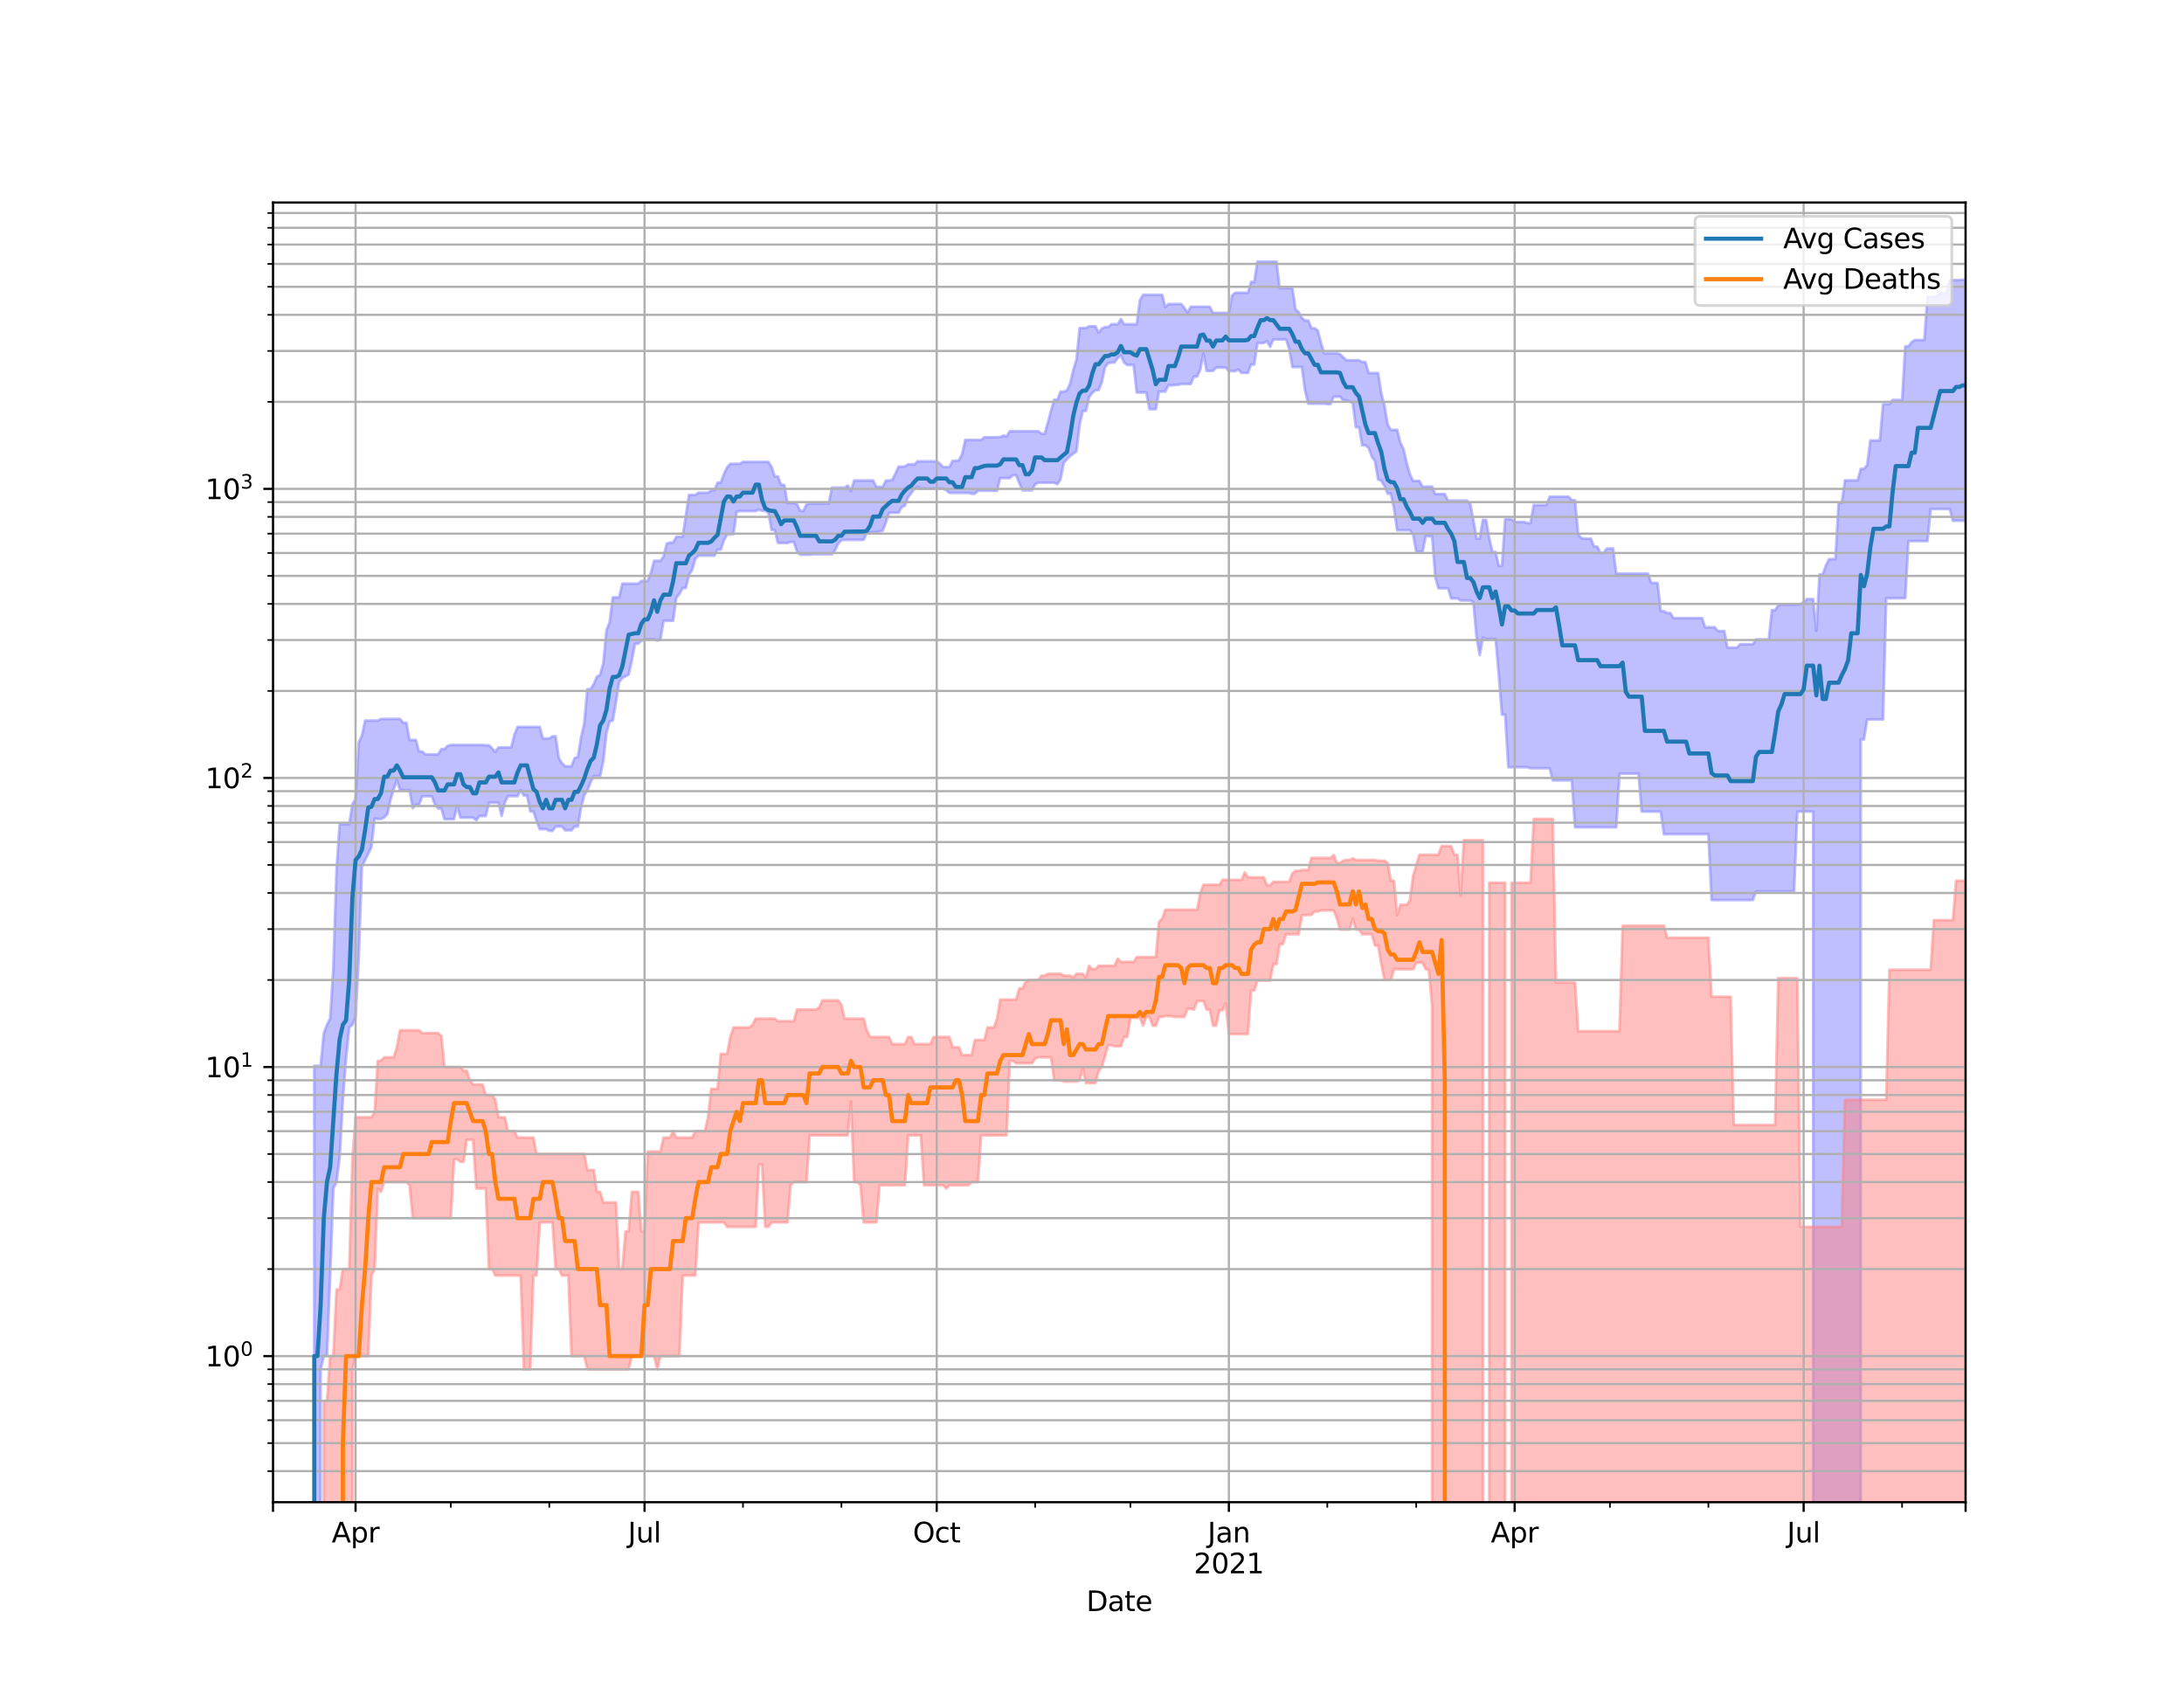 <?xml version="1.0" encoding="utf-8" standalone="no"?>
<!DOCTYPE svg PUBLIC "-//W3C//DTD SVG 1.1//EN"
  "http://www.w3.org/Graphics/SVG/1.1/DTD/svg11.dtd">
<svg height="612pt" version="1.1" viewBox="0 0 792 612" width="792pt" xmlns="http://www.w3.org/2000/svg" xmlns:xlink="http://www.w3.org/1999/xlink">
 <defs>
  <style type="text/css">*{stroke-linecap:butt;stroke-linejoin:round;}</style>
 </defs>
 <g id="figure_1">
  <g id="patch_1">
   <path d="M 0 612 
L 792 612 
L 792 0 
L 0 0 
z
" style="fill:#ffffff;"/>
  </g>
  <g id="axes_1">
   <g id="patch_2">
    <path d="M 99 544.68 
L 712.8 544.68 
L 712.8 73.44 
L 99 73.44 
z
" style="fill:#ffffff;"/>
   </g>
   <g id="PolyCollection_1">
    <path clip-path="url(#p68e2955192)" d="M 99 105309.131 
L 99 105309.131 
L 100.152 105309.131 
L 101.303 105309.131 
L 102.455 105309.131 
L 103.606 105309.131 
L 104.758 105309.131 
L 105.91 105309.131 
L 107.061 105309.131 
L 108.213 105309.131 
L 109.364 105309.131 
L 110.516 105309.131 
L 111.668 105309.131 
L 112.819 105309.131 
L 113.971 386.436 
L 115.122 386.436 
L 116.274 386.436 
L 117.426 374.597 
L 118.577 371.573 
L 119.729 369.352 
L 120.88 350.998 
L 122.032 315.389 
L 123.183 298.832 
L 124.335 298.832 
L 125.487 298.832 
L 126.638 298.832 
L 127.79 291.664 
L 128.941 289.631 
L 130.093 269.227 
L 131.245 266.723 
L 132.396 261.278 
L 133.548 261.278 
L 134.699 261.278 
L 135.851 261.278 
L 137.003 261.278 
L 138.154 260.677 
L 139.306 260.677 
L 140.457 260.677 
L 141.609 260.677 
L 142.761 260.677 
L 143.912 260.677 
L 145.064 260.677 
L 146.215 262.063 
L 147.367 262.063 
L 148.519 268.31 
L 149.67 268.31 
L 150.822 268.31 
L 151.973 272.501 
L 153.125 272.501 
L 154.277 273.545 
L 155.428 273.545 
L 156.58 273.545 
L 157.731 273.545 
L 158.883 273.545 
L 160.035 271.624 
L 161.186 271.624 
L 162.338 270.445 
L 163.489 270.129 
L 164.641 270.129 
L 165.792 270.129 
L 166.944 270.129 
L 168.096 270.129 
L 169.247 270.129 
L 170.399 270.129 
L 171.55 270.129 
L 172.702 270.129 
L 173.854 270.129 
L 175.005 270.129 
L 176.157 270.234 
L 177.308 270.234 
L 178.46 271.335 
L 179.612 272.611 
L 180.763 271.013 
L 181.915 271.013 
L 183.066 271.013 
L 184.218 271.013 
L 185.37 271.013 
L 186.521 266.496 
L 187.673 263.584 
L 188.824 263.584 
L 189.976 263.584 
L 191.128 263.584 
L 192.279 263.584 
L 193.431 263.584 
L 194.582 263.584 
L 195.734 263.584 
L 196.886 267.775 
L 198.037 267.775 
L 199.189 267.775 
L 200.34 266.983 
L 201.492 266.983 
L 202.644 274.847 
L 203.795 276.751 
L 204.947 277.858 
L 206.098 277.858 
L 207.25 277.858 
L 208.402 274.847 
L 209.553 274.499 
L 210.705 267.443 
L 211.856 262.298 
L 213.008 249.886 
L 214.159 249.886 
L 215.311 248.038 
L 216.463 245.34 
L 217.614 244.734 
L 218.766 240.543 
L 219.917 228.586 
L 221.069 225.607 
L 222.221 216.604 
L 223.372 216.604 
L 224.524 216.604 
L 225.675 211.634 
L 226.827 211.634 
L 227.979 211.634 
L 229.13 211.634 
L 230.282 211.634 
L 231.433 211.634 
L 232.585 210.657 
L 233.737 210.657 
L 234.888 210.657 
L 236.04 207.684 
L 237.191 203.341 
L 238.343 203.341 
L 239.495 203.341 
L 240.646 201.778 
L 241.798 197.103 
L 242.949 196.725 
L 244.101 196.725 
L 245.253 194.623 
L 246.404 194.623 
L 247.556 194.623 
L 248.707 187.033 
L 249.859 179.47 
L 251.011 179.47 
L 252.162 179.47 
L 253.314 178.646 
L 254.465 178.646 
L 255.617 178.646 
L 256.768 178.646 
L 257.92 177.823 
L 259.072 177.823 
L 260.223 175.016 
L 261.375 175.016 
L 262.526 171.877 
L 263.678 169.455 
L 264.83 168.173 
L 265.981 168.173 
L 267.133 168.173 
L 268.284 168.173 
L 269.436 167.492 
L 270.588 167.492 
L 271.739 167.492 
L 272.891 167.492 
L 274.042 167.492 
L 275.194 167.492 
L 276.346 167.492 
L 277.497 167.492 
L 278.649 167.492 
L 279.8 169.294 
L 280.952 172.734 
L 282.104 172.734 
L 283.255 175.825 
L 284.407 175.825 
L 285.558 182.391 
L 286.71 182.391 
L 287.862 182.391 
L 289.013 182.79 
L 290.165 185.208 
L 291.316 185.294 
L 292.468 182.852 
L 293.62 182.59 
L 294.771 182.59 
L 295.923 182.59 
L 297.074 182.59 
L 298.226 182.59 
L 299.377 182.59 
L 300.529 182.59 
L 301.681 176.811 
L 302.832 176.811 
L 303.984 176.811 
L 305.135 176.811 
L 306.287 176.811 
L 307.439 176.059 
L 308.59 178.091 
L 309.742 174.217 
L 310.893 174.217 
L 312.045 174.217 
L 313.197 174.217 
L 314.348 174.217 
L 315.5 174.217 
L 316.651 174.217 
L 317.803 176.541 
L 318.955 176.541 
L 320.106 176.541 
L 321.258 174.226 
L 322.409 174.226 
L 323.561 174.009 
L 324.713 171.683 
L 325.864 169.214 
L 327.016 169.214 
L 328.167 169.099 
L 329.319 168.386 
L 330.471 168.386 
L 331.622 168.386 
L 332.774 167.265 
L 333.925 167.265 
L 335.077 167.265 
L 336.229 167.265 
L 337.38 167.265 
L 338.532 167.265 
L 339.683 167.265 
L 340.835 168.094 
L 341.986 169.347 
L 343.138 169.347 
L 344.29 169.347 
L 345.441 167.089 
L 346.593 167.089 
L 347.744 166.85 
L 348.896 164.672 
L 350.048 159.531 
L 351.199 159.531 
L 352.351 159.531 
L 353.502 159.531 
L 354.654 159.531 
L 355.806 159.531 
L 356.957 158.543 
L 358.109 158.543 
L 359.26 158.543 
L 360.412 158.543 
L 361.564 158.516 
L 362.715 158.516 
L 363.867 157.887 
L 365.018 158.326 
L 366.17 156.371 
L 367.322 156.371 
L 368.473 156.371 
L 369.625 156.371 
L 370.776 156.371 
L 371.928 156.371 
L 373.08 156.371 
L 374.231 156.371 
L 375.383 156.371 
L 376.534 156.371 
L 377.686 157.26 
L 378.838 157.26 
L 379.989 153.309 
L 381.141 148.924 
L 382.292 144.932 
L 383.444 144.932 
L 384.595 142.025 
L 385.747 142.025 
L 386.899 141.549 
L 388.05 139.161 
L 389.202 134.216 
L 390.353 130.499 
L 391.505 118.942 
L 392.657 118.942 
L 393.808 118.942 
L 394.96 118.301 
L 396.111 118.301 
L 397.263 118.301 
L 398.415 120.629 
L 399.566 119.123 
L 400.718 118.6 
L 401.869 118.6 
L 403.021 117.558 
L 404.173 117.558 
L 405.324 117.558 
L 406.476 115.703 
L 407.627 117.558 
L 408.779 117.558 
L 409.931 117.558 
L 411.082 117.558 
L 412.234 117.558 
L 413.385 108.802 
L 414.537 106.905 
L 415.689 106.905 
L 416.84 106.905 
L 417.992 106.905 
L 419.143 106.905 
L 420.295 106.905 
L 421.447 106.905 
L 422.598 111.347 
L 423.75 110.24 
L 424.901 110.24 
L 426.053 110.24 
L 427.205 110.24 
L 428.356 110.24 
L 429.508 111.632 
L 430.659 113.353 
L 431.811 111.23 
L 432.962 111.23 
L 434.114 111.23 
L 435.266 111.23 
L 436.417 111.23 
L 437.569 111.23 
L 438.72 111.23 
L 439.872 113.447 
L 441.024 113.447 
L 442.175 113.447 
L 443.327 113.447 
L 444.478 113.447 
L 445.63 113.447 
L 446.782 107.142 
L 447.933 106.136 
L 449.085 106.136 
L 450.236 106.136 
L 451.388 106.136 
L 452.54 106.136 
L 453.691 102.222 
L 454.843 102.222 
L 455.994 94.86 
L 457.146 94.86 
L 458.298 94.86 
L 459.449 94.86 
L 460.601 94.86 
L 461.752 94.86 
L 462.904 94.86 
L 464.056 104.456 
L 465.207 104.456 
L 466.359 104.456 
L 467.51 104.456 
L 468.662 104.456 
L 469.814 112.205 
L 470.965 113.224 
L 472.117 115.296 
L 473.268 116.23 
L 474.42 116.23 
L 475.571 118.994 
L 476.723 118.994 
L 477.875 119.852 
L 479.026 124.255 
L 480.178 128.094 
L 481.329 128.094 
L 482.481 128.094 
L 483.633 128.094 
L 484.784 128.094 
L 485.936 128.423 
L 487.087 129.523 
L 488.239 130.621 
L 489.391 130.621 
L 490.542 130.621 
L 491.694 130.621 
L 492.845 130.621 
L 493.997 131.271 
L 495.149 131.271 
L 496.3 135.26 
L 497.452 135.26 
L 498.603 135.26 
L 499.755 135.26 
L 500.907 142.67 
L 502.058 147.083 
L 503.21 153.858 
L 504.361 155.876 
L 505.513 155.876 
L 506.665 155.876 
L 507.816 160.476 
L 508.968 162.867 
L 510.119 167.831 
L 511.271 171.869 
L 512.423 174.371 
L 513.574 174.371 
L 514.726 174.371 
L 515.877 176.483 
L 517.029 176.483 
L 518.18 176.483 
L 519.332 176.416 
L 520.484 179.127 
L 521.635 179.127 
L 522.787 179.127 
L 523.938 179.127 
L 525.09 181.528 
L 526.242 181.528 
L 527.393 181.528 
L 528.545 181.528 
L 529.696 181.528 
L 530.848 181.528 
L 532 181.528 
L 533.151 182.698 
L 534.303 188.518 
L 535.454 195.261 
L 536.606 195.261 
L 537.758 188.518 
L 538.909 188.518 
L 540.061 195.261 
L 541.212 200.115 
L 542.364 200.115 
L 543.516 205.17 
L 544.667 205.17 
L 545.819 188.268 
L 546.97 188.268 
L 548.122 188.268 
L 549.274 189.288 
L 550.425 189.288 
L 551.577 189.288 
L 552.728 189.288 
L 553.88 189.664 
L 555.032 189.664 
L 556.183 183.11 
L 557.335 183.11 
L 558.486 183.11 
L 559.638 183.11 
L 560.789 183.11 
L 561.941 180.095 
L 563.093 180.095 
L 564.244 180.095 
L 565.396 180.095 
L 566.547 180.095 
L 567.699 180.095 
L 568.851 180.095 
L 570.002 181.363 
L 571.154 181.363 
L 572.305 193.765 
L 573.457 195.099 
L 574.609 195.302 
L 575.76 195.302 
L 576.912 195.302 
L 578.063 198.186 
L 579.215 198.186 
L 580.367 200.447 
L 581.518 200.447 
L 582.67 198.884 
L 583.821 198.884 
L 584.973 198.884 
L 586.125 207.987 
L 587.276 207.987 
L 588.428 207.987 
L 589.579 207.987 
L 590.731 207.987 
L 591.883 207.987 
L 593.034 207.987 
L 594.186 207.987 
L 595.337 207.987 
L 596.489 207.987 
L 597.641 207.987 
L 598.792 211.383 
L 599.944 211.383 
L 601.095 211.383 
L 602.247 221.625 
L 603.398 221.625 
L 604.55 222.281 
L 605.702 222.281 
L 606.853 224.117 
L 608.005 224.117 
L 609.156 224.117 
L 610.308 224.117 
L 611.46 224.117 
L 612.611 224.117 
L 613.763 224.117 
L 614.914 224.117 
L 616.066 224.117 
L 617.218 224.117 
L 618.369 227.448 
L 619.521 227.448 
L 620.672 227.448 
L 621.824 227.448 
L 622.976 228.826 
L 624.127 228.826 
L 625.279 228.826 
L 626.43 234.846 
L 627.582 234.846 
L 628.734 234.846 
L 629.885 234.846 
L 631.037 233.605 
L 632.188 233.605 
L 633.34 233.605 
L 634.492 233.605 
L 635.643 233.605 
L 636.795 231.849 
L 637.946 231.849 
L 639.098 231.849 
L 640.25 231.849 
L 641.401 231.849 
L 642.553 221.241 
L 643.704 221.241 
L 644.856 219.515 
L 646.008 219.24 
L 647.159 219.24 
L 648.311 219.24 
L 649.462 219.24 
L 650.614 219.24 
L 651.765 219.24 
L 652.917 219.137 
L 654.069 218.355 
L 655.22 217.224 
L 656.372 217.224 
L 657.523 217.224 
L 658.675 228.727 
L 659.827 208.274 
L 660.978 208.274 
L 662.13 205.069 
L 663.281 202.739 
L 664.433 202.739 
L 665.585 202.739 
L 666.736 182.355 
L 667.888 182.355 
L 669.039 174.187 
L 670.191 174.187 
L 671.343 174.187 
L 672.494 174.187 
L 673.646 174.187 
L 674.797 170.018 
L 675.949 170.018 
L 677.101 168.63 
L 678.252 159.717 
L 679.404 159.717 
L 680.555 159.717 
L 681.707 159.717 
L 682.859 146.563 
L 684.01 146.563 
L 685.162 146.563 
L 686.313 145.024 
L 687.465 145.024 
L 688.617 145.024 
L 689.768 145.024 
L 690.92 125.603 
L 692.071 125.603 
L 693.223 124.075 
L 694.374 123.308 
L 695.526 123.308 
L 696.678 123.308 
L 697.829 123.308 
L 698.981 107.584 
L 700.132 107.584 
L 701.284 107.584 
L 702.436 107.213 
L 703.587 106.209 
L 704.739 106.209 
L 705.89 106.209 
L 707.042 101.563 
L 708.194 101.563 
L 709.345 101.563 
L 710.497 101.563 
L 711.648 101.468 
L 712.8 101.468 
L 712.8 188.811 
L 712.8 188.811 
L 711.648 188.811 
L 710.497 188.811 
L 709.345 188.811 
L 708.194 188.811 
L 707.042 184.578 
L 705.89 184.578 
L 704.739 184.578 
L 703.587 184.578 
L 702.436 184.578 
L 701.284 184.578 
L 700.132 184.578 
L 698.981 196.19 
L 697.829 196.19 
L 696.678 196.19 
L 695.526 196.19 
L 694.374 196.19 
L 693.223 196.19 
L 692.071 196.19 
L 690.92 216.907 
L 689.768 216.907 
L 688.617 216.907 
L 687.465 216.907 
L 686.313 216.907 
L 685.162 216.907 
L 684.01 216.907 
L 682.859 260.876 
L 681.707 260.876 
L 680.555 260.876 
L 679.404 260.876 
L 678.252 260.876 
L 677.101 260.876 
L 675.949 268.108 
L 674.797 268.108 
L 673.646 105309.131 
L 672.494 105309.131 
L 671.343 105309.131 
L 670.191 105309.131 
L 669.039 105309.131 
L 667.888 105309.131 
L 666.736 105309.131 
L 665.585 105309.131 
L 664.433 105309.131 
L 663.281 105309.131 
L 662.13 105309.131 
L 660.978 105309.131 
L 659.827 105309.131 
L 658.675 105309.131 
L 657.523 294.266 
L 656.372 294.266 
L 655.22 294.266 
L 654.069 294.266 
L 652.917 294.266 
L 651.765 294.266 
L 650.614 323.218 
L 649.462 323.218 
L 648.311 323.218 
L 647.159 323.218 
L 646.008 323.218 
L 644.856 323.218 
L 643.704 323.218 
L 642.553 323.218 
L 641.401 323.218 
L 640.25 323.218 
L 639.098 323.218 
L 637.946 323.218 
L 636.795 323.218 
L 635.643 326.358 
L 634.492 326.358 
L 633.34 326.358 
L 632.188 326.358 
L 631.037 326.358 
L 629.885 326.358 
L 628.734 326.358 
L 627.582 326.358 
L 626.43 326.358 
L 625.279 326.358 
L 624.127 326.358 
L 622.976 326.358 
L 621.824 326.358 
L 620.672 326.358 
L 619.521 302.459 
L 618.369 302.459 
L 617.218 302.459 
L 616.066 302.459 
L 614.914 302.459 
L 613.763 302.459 
L 612.611 302.459 
L 611.46 302.459 
L 610.308 302.459 
L 609.156 302.459 
L 608.005 302.459 
L 606.853 302.459 
L 605.702 302.459 
L 604.55 302.459 
L 603.398 302.459 
L 602.247 294.266 
L 601.095 294.266 
L 599.944 294.266 
L 598.792 294.266 
L 597.641 294.266 
L 596.489 294.266 
L 595.337 294.266 
L 594.186 280.506 
L 593.034 280.506 
L 591.883 280.506 
L 590.731 280.506 
L 589.579 280.506 
L 588.428 280.506 
L 587.276 280.506 
L 586.125 299.964 
L 584.973 299.964 
L 583.821 299.964 
L 582.67 299.964 
L 581.518 299.964 
L 580.367 299.964 
L 579.215 299.964 
L 578.063 299.964 
L 576.912 299.964 
L 575.76 299.964 
L 574.609 299.964 
L 573.457 299.964 
L 572.305 299.964 
L 571.154 299.964 
L 570.002 282.945 
L 568.851 282.945 
L 567.699 282.945 
L 566.547 282.945 
L 565.396 282.945 
L 564.244 282.945 
L 563.093 282.945 
L 561.941 278.569 
L 560.789 278.569 
L 559.638 278.569 
L 558.486 278.569 
L 557.335 278.569 
L 556.183 278.569 
L 555.032 278.569 
L 553.88 278.191 
L 552.728 278.191 
L 551.577 278.191 
L 550.425 278.191 
L 549.274 278.191 
L 548.122 278.191 
L 546.97 278.191 
L 545.819 259.111 
L 544.667 259.111 
L 543.516 244.714 
L 542.364 231.729 
L 541.212 231.729 
L 540.061 231.729 
L 538.909 231.729 
L 537.758 231.16 
L 536.606 237.503 
L 535.454 231.16 
L 534.303 218.355 
L 533.151 217.753 
L 532 217.753 
L 530.848 217.753 
L 529.696 217.753 
L 528.545 216.984 
L 527.393 216.984 
L 526.242 216.984 
L 525.09 213.311 
L 523.938 213.311 
L 522.787 213.311 
L 521.635 213.311 
L 520.484 209.247 
L 519.332 194.457 
L 518.18 194.457 
L 517.029 194.457 
L 515.877 200.048 
L 514.726 200.048 
L 513.574 199.98 
L 512.423 193.673 
L 511.271 192.285 
L 510.119 192.285 
L 508.968 192.285 
L 507.816 192.285 
L 506.665 192.285 
L 505.513 184.38 
L 504.361 178.99 
L 503.21 178.99 
L 502.058 176.224 
L 500.907 174.302 
L 499.755 173.869 
L 498.603 167.228 
L 497.452 165.557 
L 496.3 162.395 
L 495.149 161.456 
L 493.997 161.456 
L 492.845 154.913 
L 491.694 154.913 
L 490.542 145.991 
L 489.391 145.592 
L 488.239 145.158 
L 487.087 145.158 
L 485.936 143.842 
L 484.784 143.842 
L 483.633 143.842 
L 482.481 146.535 
L 481.329 146.535 
L 480.178 146.364 
L 479.026 146.364 
L 477.875 146.364 
L 476.723 146.364 
L 475.571 146.364 
L 474.42 146.364 
L 473.268 141.62 
L 472.117 133.091 
L 470.965 133.091 
L 469.814 133.091 
L 468.662 133.091 
L 467.51 126.509 
L 466.359 123.061 
L 465.207 123.061 
L 464.056 123.061 
L 462.904 123.061 
L 461.752 123.061 
L 460.601 125.785 
L 459.449 123.679 
L 458.298 124.391 
L 457.146 124.391 
L 455.994 124.391 
L 454.843 132.172 
L 453.691 132.172 
L 452.54 135.224 
L 451.388 135.224 
L 450.236 135.224 
L 449.085 133.995 
L 447.933 134.553 
L 446.782 134.553 
L 445.63 134.553 
L 444.478 133.279 
L 443.327 133.279 
L 442.175 133.279 
L 441.024 133.279 
L 439.872 134.485 
L 438.72 134.485 
L 437.569 134.485 
L 436.417 128.209 
L 435.266 134.067 
L 434.114 136.562 
L 432.962 136.562 
L 431.811 139.221 
L 430.659 139.221 
L 429.508 139.221 
L 428.356 139.221 
L 427.205 139.543 
L 426.053 139.543 
L 424.901 139.793 
L 423.75 139.591 
L 422.598 141.981 
L 421.447 141.981 
L 420.295 141.981 
L 419.143 148.363 
L 417.992 148.363 
L 416.84 148.363 
L 415.689 142.331 
L 414.537 142.331 
L 413.385 142.331 
L 412.234 142.331 
L 411.082 132.338 
L 409.931 132.338 
L 408.779 132.338 
L 407.627 131.449 
L 406.476 128.833 
L 405.324 129.805 
L 404.173 131.449 
L 403.021 131.449 
L 401.869 131.657 
L 400.718 133.132 
L 399.566 138.535 
L 398.415 141.466 
L 397.263 141.466 
L 396.111 142.471 
L 394.96 143.944 
L 393.808 148.995 
L 392.657 148.995 
L 391.505 154.049 
L 390.353 163.688 
L 389.202 164.458 
L 388.05 165.364 
L 386.899 166.557 
L 385.747 167.838 
L 384.595 173.764 
L 383.444 175.561 
L 382.292 175.034 
L 381.141 175.034 
L 379.989 175.034 
L 378.838 175.034 
L 377.686 175.034 
L 376.534 175.034 
L 375.383 175.561 
L 374.231 177.776 
L 373.08 177.776 
L 371.928 177.776 
L 370.776 177.776 
L 369.625 175.168 
L 368.473 172.303 
L 367.322 172.303 
L 366.17 173.352 
L 365.018 173.352 
L 363.867 173.352 
L 362.715 173.352 
L 361.564 177.938 
L 360.412 177.938 
L 359.26 177.938 
L 358.109 177.938 
L 356.957 177.938 
L 355.806 177.938 
L 354.654 177.938 
L 353.502 179.032 
L 352.351 179.032 
L 351.199 178.73 
L 350.048 178.73 
L 348.896 178.73 
L 347.744 178.73 
L 346.593 178.73 
L 345.441 178.73 
L 344.29 178.73 
L 343.138 177.758 
L 341.986 177.177 
L 340.835 177.177 
L 339.683 177.177 
L 338.532 177.177 
L 337.38 177.177 
L 336.229 177.177 
L 335.077 177.177 
L 333.925 177.177 
L 332.774 176.55 
L 331.622 177.268 
L 330.471 178.773 
L 329.319 180.295 
L 328.167 183.318 
L 327.016 183.835 
L 325.864 185.912 
L 324.713 185.912 
L 323.561 185.912 
L 322.409 185.912 
L 321.258 189.401 
L 320.106 192.424 
L 318.955 192.768 
L 317.803 192.948 
L 316.651 192.948 
L 315.5 193.122 
L 314.348 193.122 
L 313.197 195.696 
L 312.045 195.758 
L 310.893 195.758 
L 309.742 195.758 
L 308.59 195.758 
L 307.439 195.758 
L 306.287 195.758 
L 305.135 195.867 
L 303.984 197.11 
L 302.832 199.518 
L 301.681 200.973 
L 300.529 200.973 
L 299.377 200.973 
L 298.226 200.973 
L 297.074 200.973 
L 295.923 200.973 
L 294.771 200.973 
L 293.62 201.142 
L 292.468 201.142 
L 291.316 201.142 
L 290.165 201.142 
L 289.013 199.913 
L 287.862 196.537 
L 286.71 196.537 
L 285.558 196.878 
L 284.407 196.878 
L 283.255 196.878 
L 282.104 196.878 
L 280.952 192.152 
L 279.8 192.152 
L 278.649 185.901 
L 277.497 185.262 
L 276.346 185.197 
L 275.194 184.803 
L 274.042 185.311 
L 272.891 185.311 
L 271.739 185.311 
L 270.588 185.311 
L 269.436 185.311 
L 268.284 185.311 
L 267.133 185.567 
L 265.981 193.758 
L 264.83 193.758 
L 263.678 193.758 
L 262.526 195.894 
L 261.375 199.295 
L 260.223 199.295 
L 259.072 201.474 
L 257.92 201.474 
L 256.768 201.474 
L 255.617 201.474 
L 254.465 201.474 
L 253.314 201.474 
L 252.162 202.604 
L 251.011 206.639 
L 249.859 208.391 
L 248.707 213.221 
L 247.556 213.221 
L 246.404 215.325 
L 245.253 216.766 
L 244.101 225.083 
L 242.949 225.083 
L 241.798 225.083 
L 240.646 225.083 
L 239.495 231.804 
L 238.343 232.274 
L 237.191 231.804 
L 236.04 231.804 
L 234.888 231.804 
L 233.737 231.804 
L 232.585 232.274 
L 231.433 233.401 
L 230.282 233.401 
L 229.13 239.459 
L 227.979 244.614 
L 226.827 245.218 
L 225.675 245.85 
L 224.524 247.269 
L 223.372 254.513 
L 222.221 261.249 
L 221.069 261.596 
L 219.917 265.79 
L 218.766 276.067 
L 217.614 281.394 
L 216.463 281.394 
L 215.311 281.394 
L 214.159 283.741 
L 213.008 286.515 
L 211.856 288.307 
L 210.705 292.918 
L 209.553 299.695 
L 208.402 299.695 
L 207.25 301.056 
L 206.098 301.056 
L 204.947 301.056 
L 203.795 299.695 
L 202.644 299.695 
L 201.492 299.695 
L 200.34 301.264 
L 199.189 301.264 
L 198.037 300.643 
L 196.886 300.643 
L 195.734 300.643 
L 194.582 297.663 
L 193.431 294.207 
L 192.279 294.207 
L 191.128 288.464 
L 189.976 288.464 
L 188.824 286.515 
L 187.673 288.674 
L 186.521 288.674 
L 185.37 288.674 
L 184.218 288.621 
L 183.066 291.05 
L 181.915 295.84 
L 180.763 291.05 
L 179.612 291.05 
L 178.46 291.05 
L 177.308 291.05 
L 176.157 295.902 
L 175.005 295.902 
L 173.854 295.902 
L 172.702 297.407 
L 171.55 296.461 
L 170.399 296.461 
L 169.247 296.461 
L 168.096 296.461 
L 166.944 296.461 
L 165.792 292.116 
L 164.641 297.026 
L 163.489 297.026 
L 162.338 297.026 
L 161.186 297.026 
L 160.035 293.149 
L 158.883 293.149 
L 157.731 291.777 
L 156.58 288.726 
L 155.428 288.726 
L 154.277 288.726 
L 153.125 288.726 
L 151.973 291.777 
L 150.822 291.777 
L 149.67 293.034 
L 148.519 286.515 
L 147.367 286.515 
L 146.215 286.515 
L 145.064 286.515 
L 143.912 282.852 
L 142.761 286.215 
L 141.609 290.009 
L 140.457 295.228 
L 139.306 296.398 
L 138.154 296.963 
L 137.003 296.963 
L 135.851 296.774 
L 134.699 307.105 
L 133.548 309.535 
L 132.396 311.84 
L 131.245 314.267 
L 130.093 347.227 
L 128.941 368.736 
L 127.79 371.573 
L 126.638 372.559 
L 125.487 383.809 
L 124.335 398.787 
L 123.183 419.362 
L 122.032 428.6 
L 120.88 430.935 
L 119.729 462.489 
L 118.577 491.707 
L 117.426 491.707 
L 116.274 496.503 
L 115.122 105309.131 
L 113.971 105309.131 
L 112.819 105309.131 
L 111.668 105309.131 
L 110.516 105309.131 
L 109.364 105309.131 
L 108.213 105309.131 
L 107.061 105309.131 
L 105.91 105309.131 
L 104.758 105309.131 
L 103.606 105309.131 
L 102.455 105309.131 
L 101.303 105309.131 
L 100.152 105309.131 
L 99 105309.131 
z
" style="fill:#8080ff;fill-opacity:0.5;stroke:#8080ff;stroke-opacity:0.5;"/>
   </g>
   <g id="PolyCollection_2">
    <path clip-path="url(#p68e2955192)" d="M 99 105309.131 
L 99 105309.131 
L 100.152 105309.131 
L 101.303 105309.131 
L 102.455 105309.131 
L 103.606 105309.131 
L 104.758 105309.131 
L 105.91 105309.131 
L 107.061 105309.131 
L 108.213 105309.131 
L 109.364 105309.131 
L 110.516 105309.131 
L 111.668 105309.131 
L 112.819 105309.131 
L 113.971 105309.131 
L 115.122 105309.131 
L 116.274 105309.131 
L 117.426 507.943 
L 118.577 507.943 
L 119.729 491.707 
L 120.88 491.707 
L 122.032 467.552 
L 123.183 467.552 
L 124.335 460.154 
L 125.487 460.154 
L 126.638 460.154 
L 127.79 420.301 
L 128.941 405.12 
L 130.093 405.12 
L 131.245 405.12 
L 132.396 405.12 
L 133.548 405.12 
L 134.699 405.12 
L 135.851 403.126 
L 137.003 384.668 
L 138.154 384.668 
L 139.306 383.386 
L 140.457 383.386 
L 141.609 383.386 
L 142.761 383.386 
L 143.912 379.742 
L 145.064 373.567 
L 146.215 373.567 
L 147.367 373.567 
L 148.519 373.567 
L 149.67 373.567 
L 150.822 373.567 
L 151.973 373.567 
L 153.125 374.597 
L 154.277 374.597 
L 155.428 374.597 
L 156.58 374.597 
L 157.731 374.597 
L 158.883 374.597 
L 160.035 375.652 
L 161.186 386.889 
L 162.338 386.889 
L 163.489 386.889 
L 164.641 386.889 
L 165.792 386.889 
L 166.944 386.889 
L 168.096 388.276 
L 169.247 388.276 
L 170.399 391.686 
L 171.55 393.229 
L 172.702 393.229 
L 173.854 393.229 
L 175.005 393.229 
L 176.157 397.047 
L 177.308 397.047 
L 178.46 397.047 
L 179.612 398.787 
L 180.763 405.12 
L 181.915 405.12 
L 183.066 405.12 
L 184.218 410.143 
L 185.37 410.143 
L 186.521 410.143 
L 187.673 412.478 
L 188.824 412.478 
L 189.976 412.478 
L 191.128 412.478 
L 192.279 412.478 
L 193.431 412.478 
L 194.582 418.443 
L 195.734 418.443 
L 196.886 418.443 
L 198.037 418.443 
L 199.189 418.443 
L 200.34 418.443 
L 201.492 418.443 
L 202.644 418.443 
L 203.795 418.443 
L 204.947 418.443 
L 206.098 418.443 
L 207.25 418.443 
L 208.402 418.443 
L 209.553 418.443 
L 210.705 418.443 
L 211.856 418.443 
L 213.008 424.262 
L 214.159 424.262 
L 215.311 424.262 
L 216.463 432.149 
L 217.614 432.149 
L 218.766 435.999 
L 219.917 435.999 
L 221.069 435.999 
L 222.221 435.999 
L 223.372 435.999 
L 224.524 460.154 
L 225.675 460.154 
L 226.827 446.492 
L 227.979 446.492 
L 229.13 432.149 
L 230.282 432.149 
L 231.433 432.149 
L 232.585 446.492 
L 233.737 446.492 
L 234.888 417.541 
L 236.04 417.541 
L 237.191 417.541 
L 238.343 417.541 
L 239.495 417.541 
L 240.646 412.478 
L 241.798 412.478 
L 242.949 412.478 
L 244.101 410.143 
L 245.253 412.478 
L 246.404 412.478 
L 247.556 412.478 
L 248.707 412.478 
L 249.859 412.478 
L 251.011 412.478 
L 252.162 410.143 
L 253.314 410.143 
L 254.465 410.143 
L 255.617 410.143 
L 256.768 405.12 
L 257.92 394.826 
L 259.072 394.826 
L 260.223 394.826 
L 261.375 382.139 
L 262.526 382.139 
L 263.678 382.139 
L 264.83 376.009 
L 265.981 372.559 
L 267.133 372.559 
L 268.284 372.559 
L 269.436 372.559 
L 270.588 372.559 
L 271.739 372.559 
L 272.891 371.573 
L 274.042 369.352 
L 275.194 369.352 
L 276.346 369.352 
L 277.497 369.352 
L 278.649 369.352 
L 279.8 369.352 
L 280.952 369.352 
L 282.104 370.29 
L 283.255 370.29 
L 284.407 370.29 
L 285.558 370.29 
L 286.71 370.29 
L 287.862 370.29 
L 289.013 366.067 
L 290.165 366.067 
L 291.316 366.067 
L 292.468 366.067 
L 293.62 366.067 
L 294.771 366.067 
L 295.923 366.067 
L 297.074 365.21 
L 298.226 362.734 
L 299.377 362.734 
L 300.529 362.734 
L 301.681 362.734 
L 302.832 362.734 
L 303.984 362.734 
L 305.135 364.37 
L 306.287 369.352 
L 307.439 369.352 
L 308.59 369.352 
L 309.742 369.352 
L 310.893 369.352 
L 312.045 369.352 
L 313.197 369.352 
L 314.348 373.567 
L 315.5 376.009 
L 316.651 376.009 
L 317.803 376.009 
L 318.955 376.009 
L 320.106 376.009 
L 321.258 376.009 
L 322.409 376.009 
L 323.561 378.59 
L 324.713 378.59 
L 325.864 378.59 
L 327.016 378.59 
L 328.167 378.59 
L 329.319 376.009 
L 330.471 376.009 
L 331.622 378.59 
L 332.774 378.59 
L 333.925 378.59 
L 335.077 378.59 
L 336.229 378.59 
L 337.38 378.59 
L 338.532 376.009 
L 339.683 376.009 
L 340.835 376.009 
L 341.986 376.009 
L 343.138 376.009 
L 344.29 376.009 
L 345.441 379.742 
L 346.593 379.742 
L 347.744 379.742 
L 348.896 382.551 
L 350.048 382.551 
L 351.199 382.551 
L 352.351 382.551 
L 353.502 377.097 
L 354.654 377.097 
L 355.806 377.097 
L 356.957 377.097 
L 358.109 372.559 
L 359.26 372.559 
L 360.412 372.559 
L 361.564 369.352 
L 362.715 362.467 
L 363.867 362.467 
L 365.018 362.467 
L 366.17 362.467 
L 367.322 362.467 
L 368.473 362.467 
L 369.625 358.396 
L 370.776 358.396 
L 371.928 356.024 
L 373.08 355.336 
L 374.231 355.336 
L 375.383 355.336 
L 376.534 355.336 
L 377.686 353.77 
L 378.838 353.77 
L 379.989 353.115 
L 381.141 353.115 
L 382.292 353.115 
L 383.444 353.115 
L 384.595 353.115 
L 385.747 353.77 
L 386.899 353.77 
L 388.05 353.77 
L 389.202 354.435 
L 390.353 353.115 
L 391.505 353.115 
L 392.657 353.115 
L 393.808 354.435 
L 394.96 350.177 
L 396.111 351.413 
L 397.263 351.413 
L 398.415 350.177 
L 399.566 350.177 
L 400.718 350.177 
L 401.869 350.177 
L 403.021 350.177 
L 404.173 350.177 
L 405.324 347.609 
L 406.476 348.777 
L 407.627 348.777 
L 408.779 348.777 
L 409.931 348.777 
L 411.082 348.777 
L 412.234 347.037 
L 413.385 347.037 
L 414.537 347.037 
L 415.689 347.037 
L 416.84 347.037 
L 417.992 347.037 
L 419.143 347.037 
L 420.295 334.37 
L 421.447 333.095 
L 422.598 329.862 
L 423.75 329.862 
L 424.901 329.862 
L 426.053 329.862 
L 427.205 329.862 
L 428.356 329.862 
L 429.508 329.862 
L 430.659 329.862 
L 431.811 329.862 
L 432.962 329.862 
L 434.114 329.862 
L 435.266 323.897 
L 436.417 320.81 
L 437.569 320.81 
L 438.72 320.81 
L 439.872 320.81 
L 441.024 320.81 
L 442.175 320.81 
L 443.327 319.032 
L 444.478 319.032 
L 445.63 319.032 
L 446.782 319.032 
L 447.933 319.032 
L 449.085 319.032 
L 450.236 319.032 
L 451.388 316.345 
L 452.54 318.119 
L 453.691 318.119 
L 454.843 318.119 
L 455.994 318.119 
L 457.146 318.119 
L 458.298 318.119 
L 459.449 321.023 
L 460.601 321.023 
L 461.752 319.756 
L 462.904 319.756 
L 464.056 319.756 
L 465.207 319.756 
L 466.359 319.756 
L 467.51 319.756 
L 468.662 316.636 
L 469.814 315.769 
L 470.965 315.769 
L 472.117 315.483 
L 473.268 315.483 
L 474.42 315.483 
L 475.571 311.059 
L 476.723 311.059 
L 477.875 311.059 
L 479.026 311.059 
L 480.178 311.059 
L 481.329 311.059 
L 482.481 311.059 
L 483.633 310.038 
L 484.784 312.903 
L 485.936 312.903 
L 487.087 312.103 
L 488.239 311.84 
L 489.391 311.84 
L 490.542 311.231 
L 491.694 311.84 
L 492.845 311.84 
L 493.997 311.84 
L 495.149 311.84 
L 496.3 311.84 
L 497.452 311.84 
L 498.603 311.84 
L 499.755 312.103 
L 500.907 312.103 
L 502.058 312.103 
L 503.21 312.903 
L 504.361 319.341 
L 505.513 319.341 
L 506.665 331.856 
L 507.816 328.076 
L 508.968 328.076 
L 510.119 328.076 
L 511.271 326.479 
L 512.423 317.719 
L 513.574 313.899 
L 514.726 309.953 
L 515.877 309.953 
L 517.029 309.953 
L 518.18 309.953 
L 519.332 309.953 
L 520.484 309.953 
L 521.635 309.953 
L 522.787 306.79 
L 523.938 306.79 
L 525.09 306.79 
L 526.242 306.79 
L 527.393 309.953 
L 528.545 309.953 
L 529.696 324.703 
L 530.848 304.648 
L 532 304.648 
L 533.151 304.648 
L 534.303 304.648 
L 535.454 304.648 
L 536.606 304.648 
L 537.758 304.648 
L 538.909 105309.131 
L 540.061 320.069 
L 541.212 320.069 
L 542.364 320.069 
L 543.516 320.069 
L 544.667 320.069 
L 545.819 320.069 
L 546.97 105309.131 
L 548.122 320.069 
L 549.274 320.069 
L 550.425 320.069 
L 551.577 320.069 
L 552.728 320.069 
L 553.88 320.069 
L 555.032 320.069 
L 556.183 296.963 
L 557.335 296.963 
L 558.486 296.963 
L 559.638 296.963 
L 560.789 296.963 
L 561.941 296.963 
L 563.093 296.963 
L 564.244 356.256 
L 565.396 356.256 
L 566.547 356.256 
L 567.699 356.256 
L 568.851 356.256 
L 570.002 356.256 
L 571.154 356.256 
L 572.305 373.908 
L 573.457 373.908 
L 574.609 373.908 
L 575.76 373.908 
L 576.912 373.908 
L 578.063 373.908 
L 579.215 373.908 
L 580.367 373.908 
L 581.518 373.908 
L 582.67 373.908 
L 583.821 373.908 
L 584.973 373.908 
L 586.125 373.908 
L 587.276 373.908 
L 588.428 335.681 
L 589.579 335.681 
L 590.731 335.681 
L 591.883 335.681 
L 593.034 335.681 
L 594.186 335.681 
L 595.337 335.681 
L 596.489 335.681 
L 597.641 335.681 
L 598.792 335.681 
L 599.944 335.681 
L 601.095 335.681 
L 602.247 335.681 
L 603.398 335.681 
L 604.55 340.019 
L 605.702 340.019 
L 606.853 340.019 
L 608.005 340.019 
L 609.156 340.019 
L 610.308 340.019 
L 611.46 340.019 
L 612.611 340.019 
L 613.763 340.019 
L 614.914 340.019 
L 616.066 340.019 
L 617.218 340.019 
L 618.369 340.019 
L 619.521 340.019 
L 620.672 361.415 
L 621.824 361.415 
L 622.976 361.415 
L 624.127 361.415 
L 625.279 361.415 
L 626.43 361.415 
L 627.582 361.415 
L 628.734 407.922 
L 629.885 407.922 
L 631.037 407.922 
L 632.188 407.922 
L 633.34 407.922 
L 634.492 407.922 
L 635.643 407.922 
L 636.795 407.922 
L 637.946 407.922 
L 639.098 407.922 
L 640.25 407.922 
L 641.401 407.922 
L 642.553 407.922 
L 643.704 407.922 
L 644.856 354.658 
L 646.008 354.658 
L 647.159 354.658 
L 648.311 354.658 
L 649.462 354.658 
L 650.614 354.658 
L 651.765 354.658 
L 652.917 444.837 
L 654.069 444.837 
L 655.22 444.837 
L 656.372 444.837 
L 657.523 444.837 
L 658.675 444.837 
L 659.827 444.837 
L 660.978 444.837 
L 662.13 444.837 
L 663.281 444.837 
L 664.433 444.837 
L 665.585 444.837 
L 666.736 444.837 
L 667.888 444.837 
L 669.039 398.787 
L 670.191 398.787 
L 671.343 398.787 
L 672.494 398.787 
L 673.646 398.787 
L 674.797 398.787 
L 675.949 398.787 
L 677.101 398.787 
L 678.252 398.787 
L 679.404 398.787 
L 680.555 398.787 
L 681.707 398.787 
L 682.859 398.787 
L 684.01 398.787 
L 685.162 351.623 
L 686.313 351.623 
L 687.465 351.623 
L 688.617 351.623 
L 689.768 351.623 
L 690.92 351.623 
L 692.071 351.623 
L 693.223 351.623 
L 694.374 351.623 
L 695.526 351.623 
L 696.678 351.623 
L 697.829 351.623 
L 698.981 351.623 
L 700.132 351.623 
L 701.284 333.657 
L 702.436 333.657 
L 703.587 333.657 
L 704.739 333.657 
L 705.89 333.657 
L 707.042 333.657 
L 708.194 333.657 
L 709.345 319.341 
L 710.497 319.341 
L 711.648 319.341 
L 712.8 319.341 
L 712.8 105309.131 
L 712.8 105309.131 
L 711.648 105309.131 
L 710.497 105309.131 
L 709.345 105309.131 
L 708.194 105309.131 
L 707.042 105309.131 
L 705.89 105309.131 
L 704.739 105309.131 
L 703.587 105309.131 
L 702.436 105309.131 
L 701.284 105309.131 
L 700.132 105309.131 
L 698.981 105309.131 
L 697.829 105309.131 
L 696.678 105309.131 
L 695.526 105309.131 
L 694.374 105309.131 
L 693.223 105309.131 
L 692.071 105309.131 
L 690.92 105309.131 
L 689.768 105309.131 
L 688.617 105309.131 
L 687.465 105309.131 
L 686.313 105309.131 
L 685.162 105309.131 
L 684.01 105309.131 
L 682.859 105309.131 
L 681.707 105309.131 
L 680.555 105309.131 
L 679.404 105309.131 
L 678.252 105309.131 
L 677.101 105309.131 
L 675.949 105309.131 
L 674.797 105309.131 
L 673.646 105309.131 
L 672.494 105309.131 
L 671.343 105309.131 
L 670.191 105309.131 
L 669.039 105309.131 
L 667.888 105309.131 
L 666.736 105309.131 
L 665.585 105309.131 
L 664.433 105309.131 
L 663.281 105309.131 
L 662.13 105309.131 
L 660.978 105309.131 
L 659.827 105309.131 
L 658.675 105309.131 
L 657.523 105309.131 
L 656.372 105309.131 
L 655.22 105309.131 
L 654.069 105309.131 
L 652.917 105309.131 
L 651.765 105309.131 
L 650.614 105309.131 
L 649.462 105309.131 
L 648.311 105309.131 
L 647.159 105309.131 
L 646.008 105309.131 
L 644.856 105309.131 
L 643.704 105309.131 
L 642.553 105309.131 
L 641.401 105309.131 
L 640.25 105309.131 
L 639.098 105309.131 
L 637.946 105309.131 
L 636.795 105309.131 
L 635.643 105309.131 
L 634.492 105309.131 
L 633.34 105309.131 
L 632.188 105309.131 
L 631.037 105309.131 
L 629.885 105309.131 
L 628.734 105309.131 
L 627.582 105309.131 
L 626.43 105309.131 
L 625.279 105309.131 
L 624.127 105309.131 
L 622.976 105309.131 
L 621.824 105309.131 
L 620.672 105309.131 
L 619.521 105309.131 
L 618.369 105309.131 
L 617.218 105309.131 
L 616.066 105309.131 
L 614.914 105309.131 
L 613.763 105309.131 
L 612.611 105309.131 
L 611.46 105309.131 
L 610.308 105309.131 
L 609.156 105309.131 
L 608.005 105309.131 
L 606.853 105309.131 
L 605.702 105309.131 
L 604.55 105309.131 
L 603.398 105309.131 
L 602.247 105309.131 
L 601.095 105309.131 
L 599.944 105309.131 
L 598.792 105309.131 
L 597.641 105309.131 
L 596.489 105309.131 
L 595.337 105309.131 
L 594.186 105309.131 
L 593.034 105309.131 
L 591.883 105309.131 
L 590.731 105309.131 
L 589.579 105309.131 
L 588.428 105309.131 
L 587.276 105309.131 
L 586.125 105309.131 
L 584.973 105309.131 
L 583.821 105309.131 
L 582.67 105309.131 
L 581.518 105309.131 
L 580.367 105309.131 
L 579.215 105309.131 
L 578.063 105309.131 
L 576.912 105309.131 
L 575.76 105309.131 
L 574.609 105309.131 
L 573.457 105309.131 
L 572.305 105309.131 
L 571.154 105309.131 
L 570.002 105309.131 
L 568.851 105309.131 
L 567.699 105309.131 
L 566.547 105309.131 
L 565.396 105309.131 
L 564.244 105309.131 
L 563.093 105309.131 
L 561.941 105309.131 
L 560.789 105309.131 
L 559.638 105309.131 
L 558.486 105309.131 
L 557.335 105309.131 
L 556.183 105309.131 
L 555.032 105309.131 
L 553.88 105309.131 
L 552.728 105309.131 
L 551.577 105309.131 
L 550.425 105309.131 
L 549.274 105309.131 
L 548.122 105309.131 
L 546.97 105309.131 
L 545.819 105309.131 
L 544.667 105309.131 
L 543.516 105309.131 
L 542.364 105309.131 
L 541.212 105309.131 
L 540.061 105309.131 
L 538.909 105309.131 
L 537.758 105309.131 
L 536.606 105309.131 
L 535.454 105309.131 
L 534.303 105309.131 
L 533.151 105309.131 
L 532 105309.131 
L 530.848 105309.131 
L 529.696 105309.131 
L 528.545 105309.131 
L 527.393 105309.131 
L 526.242 105309.131 
L 525.09 105309.131 
L 523.938 105309.131 
L 522.787 105309.131 
L 521.635 105309.131 
L 520.484 105309.131 
L 519.332 364.929 
L 518.18 351.833 
L 517.029 351.413 
L 515.877 349.172 
L 514.726 348.974 
L 513.574 349.172 
L 512.423 351.413 
L 511.271 351.413 
L 510.119 351.413 
L 508.968 351.413 
L 507.816 351.413 
L 506.665 351.413 
L 505.513 351.413 
L 504.361 355.336 
L 503.21 355.336 
L 502.058 355.336 
L 500.907 349.572 
L 499.755 342.871 
L 498.603 342.871 
L 497.452 338.737 
L 496.3 338.737 
L 495.149 338.737 
L 493.997 338.737 
L 492.845 337.031 
L 491.694 337.031 
L 490.542 333.095 
L 489.391 337.031 
L 488.239 337.031 
L 487.087 337.031 
L 485.936 337.031 
L 484.784 332.956 
L 483.633 330.122 
L 482.481 330.122 
L 481.329 330.122 
L 480.178 330.122 
L 479.026 330.122 
L 477.875 330.517 
L 476.723 330.517 
L 475.571 331.72 
L 474.42 331.72 
L 473.268 331.856 
L 472.117 331.856 
L 470.965 338.737 
L 469.814 338.737 
L 468.662 338.737 
L 467.51 338.737 
L 466.359 338.737 
L 465.207 342.354 
L 464.056 342.354 
L 462.904 349.572 
L 461.752 349.572 
L 460.601 355.564 
L 459.449 355.564 
L 458.298 355.564 
L 457.146 355.564 
L 455.994 355.564 
L 454.843 359.132 
L 453.691 359.132 
L 452.54 374.946 
L 451.388 374.946 
L 450.236 374.946 
L 449.085 374.946 
L 447.933 374.946 
L 446.782 374.946 
L 445.63 374.946 
L 444.478 363.818 
L 443.327 366.356 
L 442.175 366.356 
L 441.024 371.899 
L 439.872 371.899 
L 438.72 366.067 
L 437.569 366.067 
L 436.417 363.003 
L 435.266 363.003 
L 434.114 363.003 
L 432.962 366.067 
L 431.811 365.779 
L 430.659 365.779 
L 429.508 368.736 
L 428.356 368.736 
L 427.205 368.736 
L 426.053 368.736 
L 424.901 368.432 
L 423.75 368.432 
L 422.598 368.432 
L 421.447 368.736 
L 420.295 368.736 
L 419.143 371.899 
L 417.992 371.899 
L 416.84 368.736 
L 415.689 368.736 
L 414.537 371.899 
L 413.385 369.043 
L 412.234 369.043 
L 411.082 369.043 
L 409.931 369.043 
L 408.779 376.009 
L 407.627 376.009 
L 406.476 379.355 
L 405.324 379.355 
L 404.173 379.355 
L 403.021 378.971 
L 401.869 378.971 
L 400.718 382.966 
L 399.566 386.889 
L 398.415 388.276 
L 397.263 392.709 
L 396.111 392.709 
L 394.96 392.709 
L 393.808 392.709 
L 392.657 387.347 
L 391.505 391.686 
L 390.353 392.194 
L 389.202 392.194 
L 388.05 392.194 
L 386.899 392.194 
L 385.747 392.194 
L 384.595 391.686 
L 383.444 391.686 
L 382.292 391.686 
L 381.141 383.386 
L 379.989 383.386 
L 378.838 383.386 
L 377.686 383.386 
L 376.534 383.386 
L 375.383 383.809 
L 374.231 385.544 
L 373.08 385.544 
L 371.928 385.544 
L 370.776 385.544 
L 369.625 385.544 
L 368.473 385.544 
L 367.322 384.668 
L 366.17 384.668 
L 365.018 411.686 
L 363.867 411.686 
L 362.715 411.686 
L 361.564 411.686 
L 360.412 411.686 
L 359.26 411.686 
L 358.109 411.686 
L 356.957 411.686 
L 355.806 411.686 
L 354.654 428.6 
L 353.502 428.6 
L 352.351 428.6 
L 351.199 429.753 
L 350.048 429.753 
L 348.896 429.753 
L 347.744 429.753 
L 346.593 429.753 
L 345.441 429.753 
L 344.29 429.753 
L 343.138 430.935 
L 341.986 429.753 
L 340.835 429.753 
L 339.683 429.753 
L 338.532 429.753 
L 337.38 429.753 
L 336.229 429.753 
L 335.077 429.753 
L 333.925 411.686 
L 332.774 411.686 
L 331.622 411.686 
L 330.471 411.686 
L 329.319 411.686 
L 328.167 429.753 
L 327.016 429.753 
L 325.864 429.753 
L 324.713 429.753 
L 323.561 429.753 
L 322.409 429.753 
L 321.258 429.753 
L 320.106 429.753 
L 318.955 429.753 
L 317.803 443.239 
L 316.651 443.239 
L 315.5 443.239 
L 314.348 443.239 
L 313.197 443.239 
L 312.045 429.753 
L 310.893 428.6 
L 309.742 428.6 
L 308.59 399.382 
L 307.439 411.686 
L 306.287 411.686 
L 305.135 411.686 
L 303.984 411.686 
L 302.832 411.686 
L 301.681 411.686 
L 300.529 411.686 
L 299.377 411.686 
L 298.226 411.686 
L 297.074 411.686 
L 295.923 411.686 
L 294.771 411.686 
L 293.62 411.686 
L 292.468 428.6 
L 291.316 428.6 
L 290.165 428.6 
L 289.013 428.6 
L 287.862 428.6 
L 286.71 429.753 
L 285.558 443.239 
L 284.407 443.239 
L 283.255 443.239 
L 282.104 443.239 
L 280.952 443.239 
L 279.8 443.239 
L 278.649 444.837 
L 277.497 444.837 
L 276.346 422.238 
L 275.194 422.238 
L 274.042 444.837 
L 272.891 444.837 
L 271.739 444.837 
L 270.588 444.837 
L 269.436 444.837 
L 268.284 444.837 
L 267.133 444.837 
L 265.981 444.837 
L 264.83 444.837 
L 263.678 444.837 
L 262.526 443.239 
L 261.375 443.239 
L 260.223 443.239 
L 259.072 443.239 
L 257.92 443.239 
L 256.768 443.239 
L 255.617 443.239 
L 254.465 443.239 
L 253.314 443.239 
L 252.162 462.489 
L 251.011 462.489 
L 249.859 462.489 
L 248.707 462.489 
L 247.556 462.489 
L 246.404 491.707 
L 245.253 491.707 
L 244.101 491.707 
L 242.949 491.707 
L 241.798 491.707 
L 240.646 491.707 
L 239.495 491.707 
L 238.343 496.503 
L 237.191 491.707 
L 236.04 491.707 
L 234.888 491.707 
L 233.737 491.707 
L 232.585 491.707 
L 231.433 491.707 
L 230.282 491.707 
L 229.13 491.707 
L 227.979 496.503 
L 226.827 496.503 
L 225.675 496.503 
L 224.524 496.503 
L 223.372 496.503 
L 222.221 496.503 
L 221.069 496.503 
L 219.917 496.503 
L 218.766 496.503 
L 217.614 496.503 
L 216.463 496.503 
L 215.311 496.503 
L 214.159 496.503 
L 213.008 496.503 
L 211.856 491.707 
L 210.705 491.707 
L 209.553 491.707 
L 208.402 491.707 
L 207.25 491.707 
L 206.098 462.489 
L 204.947 462.489 
L 203.795 462.489 
L 202.644 460.154 
L 201.492 460.154 
L 200.34 443.239 
L 199.189 443.239 
L 198.037 443.239 
L 196.886 443.239 
L 195.734 443.239 
L 194.582 462.489 
L 193.431 462.489 
L 192.279 496.503 
L 191.128 496.503 
L 189.976 496.503 
L 188.824 462.489 
L 187.673 462.489 
L 186.521 462.489 
L 185.37 462.489 
L 184.218 462.489 
L 183.066 462.489 
L 181.915 462.489 
L 180.763 462.489 
L 179.612 462.489 
L 178.46 460.154 
L 177.308 460.154 
L 176.157 430.935 
L 175.005 430.935 
L 173.854 430.935 
L 172.702 430.935 
L 171.55 413.284 
L 170.399 413.284 
L 169.247 413.284 
L 168.096 421.259 
L 166.944 421.259 
L 165.792 420.301 
L 164.641 420.301 
L 163.489 441.696 
L 162.338 441.696 
L 161.186 441.696 
L 160.035 441.696 
L 158.883 441.696 
L 157.731 441.696 
L 156.58 441.696 
L 155.428 441.696 
L 154.277 441.696 
L 153.125 441.696 
L 151.973 441.696 
L 150.822 441.696 
L 149.67 441.696 
L 148.519 429.753 
L 147.367 428.6 
L 146.215 428.6 
L 145.064 428.6 
L 143.912 428.6 
L 142.761 428.6 
L 141.609 428.6 
L 140.457 428.6 
L 139.306 428.6 
L 138.154 432.149 
L 137.003 430.935 
L 135.851 460.154 
L 134.699 462.489 
L 133.548 491.707 
L 132.396 491.707 
L 131.245 491.707 
L 130.093 491.707 
L 128.941 491.707 
L 127.79 496.503 
L 126.638 105309.131 
L 125.487 105309.131 
L 124.335 105309.131 
L 123.183 105309.131 
L 122.032 105309.131 
L 120.88 105309.131 
L 119.729 105309.131 
L 118.577 105309.131 
L 117.426 105309.131 
L 116.274 105309.131 
L 115.122 105309.131 
L 113.971 105309.131 
L 112.819 105309.131 
L 111.668 105309.131 
L 110.516 105309.131 
L 109.364 105309.131 
L 108.213 105309.131 
L 107.061 105309.131 
L 105.91 105309.131 
L 104.758 105309.131 
L 103.606 105309.131 
L 102.455 105309.131 
L 101.303 105309.131 
L 100.152 105309.131 
L 99 105309.131 
z
" style="fill:#ff8080;fill-opacity:0.5;stroke:#ff8080;stroke-opacity:0.5;"/>
   </g>
   <g id="matplotlib.axis_1">
    <g id="xtick_1">
     <g id="line2d_1">
      <path clip-path="url(#p68e2955192)" d="M 99 544.68 
L 99 73.44 
" style="fill:none;stroke:#b0b0b0;stroke-linecap:square;stroke-width:0.8;"/>
     </g>
     <g id="line2d_2">
      <defs>
       <path d="M 0 0 
L 0 3.5 
" id="m4abed1d830" style="stroke:#000000;stroke-width:0.8;"/>
      </defs>
      <g>
       <use style="stroke:#000000;stroke-width:0.8;" x="99" xlink:href="#m4abed1d830" y="544.68"/>
      </g>
     </g>
    </g>
    <g id="xtick_2">
     <g id="line2d_3">
      <path clip-path="url(#p68e2955192)" d="M 128.941 544.68 
L 128.941 73.44 
" style="fill:none;stroke:#b0b0b0;stroke-linecap:square;stroke-width:0.8;"/>
     </g>
     <g id="line2d_4">
      <g>
       <use style="stroke:#000000;stroke-width:0.8;" x="128.941" xlink:href="#m4abed1d830" y="544.68"/>
      </g>
     </g>
     <g id="text_1">
      <!-- Apr -->
      <g transform="translate(120.291 559.278)scale(0.1 -0.1)">
       <defs>
        <path d="M 2188 4044 
L 1331 1722 
L 3047 1722 
L 2188 4044 
z
M 1831 4666 
L 2547 4666 
L 4325 0 
L 3669 0 
L 3244 1197 
L 1141 1197 
L 716 0 
L 50 0 
L 1831 4666 
z
" id="DejaVuSans-41" transform="scale(0.016)"/>
        <path d="M 1159 525 
L 1159 -1331 
L 581 -1331 
L 581 3500 
L 1159 3500 
L 1159 2969 
Q 1341 3281 1617 3432 
Q 1894 3584 2278 3584 
Q 2916 3584 3314 3078 
Q 3713 2572 3713 1747 
Q 3713 922 3314 415 
Q 2916 -91 2278 -91 
Q 1894 -91 1617 61 
Q 1341 213 1159 525 
z
M 3116 1747 
Q 3116 2381 2855 2742 
Q 2594 3103 2138 3103 
Q 1681 3103 1420 2742 
Q 1159 2381 1159 1747 
Q 1159 1113 1420 752 
Q 1681 391 2138 391 
Q 2594 391 2855 752 
Q 3116 1113 3116 1747 
z
" id="DejaVuSans-70" transform="scale(0.016)"/>
        <path d="M 2631 2963 
Q 2534 3019 2420 3045 
Q 2306 3072 2169 3072 
Q 1681 3072 1420 2755 
Q 1159 2438 1159 1844 
L 1159 0 
L 581 0 
L 581 3500 
L 1159 3500 
L 1159 2956 
Q 1341 3275 1631 3429 
Q 1922 3584 2338 3584 
Q 2397 3584 2469 3576 
Q 2541 3569 2628 3553 
L 2631 2963 
z
" id="DejaVuSans-72" transform="scale(0.016)"/>
       </defs>
       <use xlink:href="#DejaVuSans-41"/>
       <use x="68.408" xlink:href="#DejaVuSans-70"/>
       <use x="131.885" xlink:href="#DejaVuSans-72"/>
      </g>
     </g>
    </g>
    <g id="xtick_3">
     <g id="line2d_5">
      <path clip-path="url(#p68e2955192)" d="M 233.737 544.68 
L 233.737 73.44 
" style="fill:none;stroke:#b0b0b0;stroke-linecap:square;stroke-width:0.8;"/>
     </g>
     <g id="line2d_6">
      <g>
       <use style="stroke:#000000;stroke-width:0.8;" x="233.737" xlink:href="#m4abed1d830" y="544.68"/>
      </g>
     </g>
     <g id="text_2">
      <!-- Jul -->
      <g transform="translate(227.704 559.278)scale(0.1 -0.1)">
       <defs>
        <path d="M 628 4666 
L 1259 4666 
L 1259 325 
Q 1259 -519 939 -900 
Q 619 -1281 -91 -1281 
L -331 -1281 
L -331 -750 
L -134 -750 
Q 284 -750 456 -515 
Q 628 -281 628 325 
L 628 4666 
z
" id="DejaVuSans-4a" transform="scale(0.016)"/>
        <path d="M 544 1381 
L 544 3500 
L 1119 3500 
L 1119 1403 
Q 1119 906 1312 657 
Q 1506 409 1894 409 
Q 2359 409 2629 706 
Q 2900 1003 2900 1516 
L 2900 3500 
L 3475 3500 
L 3475 0 
L 2900 0 
L 2900 538 
Q 2691 219 2414 64 
Q 2138 -91 1772 -91 
Q 1169 -91 856 284 
Q 544 659 544 1381 
z
M 1991 3584 
L 1991 3584 
z
" id="DejaVuSans-75" transform="scale(0.016)"/>
        <path d="M 603 4863 
L 1178 4863 
L 1178 0 
L 603 0 
L 603 4863 
z
" id="DejaVuSans-6c" transform="scale(0.016)"/>
       </defs>
       <use xlink:href="#DejaVuSans-4a"/>
       <use x="29.492" xlink:href="#DejaVuSans-75"/>
       <use x="92.871" xlink:href="#DejaVuSans-6c"/>
      </g>
     </g>
    </g>
    <g id="xtick_4">
     <g id="line2d_7">
      <path clip-path="url(#p68e2955192)" d="M 339.683 544.68 
L 339.683 73.44 
" style="fill:none;stroke:#b0b0b0;stroke-linecap:square;stroke-width:0.8;"/>
     </g>
     <g id="line2d_8">
      <g>
       <use style="stroke:#000000;stroke-width:0.8;" x="339.683" xlink:href="#m4abed1d830" y="544.68"/>
      </g>
     </g>
     <g id="text_3">
      <!-- Oct -->
      <g transform="translate(331.038 559.278)scale(0.1 -0.1)">
       <defs>
        <path d="M 2522 4238 
Q 1834 4238 1429 3725 
Q 1025 3213 1025 2328 
Q 1025 1447 1429 934 
Q 1834 422 2522 422 
Q 3209 422 3611 934 
Q 4013 1447 4013 2328 
Q 4013 3213 3611 3725 
Q 3209 4238 2522 4238 
z
M 2522 4750 
Q 3503 4750 4090 4092 
Q 4678 3434 4678 2328 
Q 4678 1225 4090 567 
Q 3503 -91 2522 -91 
Q 1538 -91 948 565 
Q 359 1222 359 2328 
Q 359 3434 948 4092 
Q 1538 4750 2522 4750 
z
" id="DejaVuSans-4f" transform="scale(0.016)"/>
        <path d="M 3122 3366 
L 3122 2828 
Q 2878 2963 2633 3030 
Q 2388 3097 2138 3097 
Q 1578 3097 1268 2742 
Q 959 2388 959 1747 
Q 959 1106 1268 751 
Q 1578 397 2138 397 
Q 2388 397 2633 464 
Q 2878 531 3122 666 
L 3122 134 
Q 2881 22 2623 -34 
Q 2366 -91 2075 -91 
Q 1284 -91 818 406 
Q 353 903 353 1747 
Q 353 2603 823 3093 
Q 1294 3584 2113 3584 
Q 2378 3584 2631 3529 
Q 2884 3475 3122 3366 
z
" id="DejaVuSans-63" transform="scale(0.016)"/>
        <path d="M 1172 4494 
L 1172 3500 
L 2356 3500 
L 2356 3053 
L 1172 3053 
L 1172 1153 
Q 1172 725 1289 603 
Q 1406 481 1766 481 
L 2356 481 
L 2356 0 
L 1766 0 
Q 1100 0 847 248 
Q 594 497 594 1153 
L 594 3053 
L 172 3053 
L 172 3500 
L 594 3500 
L 594 4494 
L 1172 4494 
z
" id="DejaVuSans-74" transform="scale(0.016)"/>
       </defs>
       <use xlink:href="#DejaVuSans-4f"/>
       <use x="78.711" xlink:href="#DejaVuSans-63"/>
       <use x="133.691" xlink:href="#DejaVuSans-74"/>
      </g>
     </g>
    </g>
    <g id="xtick_5">
     <g id="line2d_9">
      <path clip-path="url(#p68e2955192)" d="M 445.63 544.68 
L 445.63 73.44 
" style="fill:none;stroke:#b0b0b0;stroke-linecap:square;stroke-width:0.8;"/>
     </g>
     <g id="line2d_10">
      <g>
       <use style="stroke:#000000;stroke-width:0.8;" x="445.63" xlink:href="#m4abed1d830" y="544.68"/>
      </g>
     </g>
     <g id="text_4">
      <!-- Jan -->
      <g transform="translate(437.922 559.278)scale(0.1 -0.1)">
       <defs>
        <path d="M 2194 1759 
Q 1497 1759 1228 1600 
Q 959 1441 959 1056 
Q 959 750 1161 570 
Q 1363 391 1709 391 
Q 2188 391 2477 730 
Q 2766 1069 2766 1631 
L 2766 1759 
L 2194 1759 
z
M 3341 1997 
L 3341 0 
L 2766 0 
L 2766 531 
Q 2569 213 2275 61 
Q 1981 -91 1556 -91 
Q 1019 -91 701 211 
Q 384 513 384 1019 
Q 384 1609 779 1909 
Q 1175 2209 1959 2209 
L 2766 2209 
L 2766 2266 
Q 2766 2663 2505 2880 
Q 2244 3097 1772 3097 
Q 1472 3097 1187 3025 
Q 903 2953 641 2809 
L 641 3341 
Q 956 3463 1253 3523 
Q 1550 3584 1831 3584 
Q 2591 3584 2966 3190 
Q 3341 2797 3341 1997 
z
" id="DejaVuSans-61" transform="scale(0.016)"/>
        <path d="M 3513 2113 
L 3513 0 
L 2938 0 
L 2938 2094 
Q 2938 2591 2744 2837 
Q 2550 3084 2163 3084 
Q 1697 3084 1428 2787 
Q 1159 2491 1159 1978 
L 1159 0 
L 581 0 
L 581 3500 
L 1159 3500 
L 1159 2956 
Q 1366 3272 1645 3428 
Q 1925 3584 2291 3584 
Q 2894 3584 3203 3211 
Q 3513 2838 3513 2113 
z
" id="DejaVuSans-6e" transform="scale(0.016)"/>
       </defs>
       <use xlink:href="#DejaVuSans-4a"/>
       <use x="29.492" xlink:href="#DejaVuSans-61"/>
       <use x="90.771" xlink:href="#DejaVuSans-6e"/>
      </g>
      <!-- 2021 -->
      <g transform="translate(432.905 570.476)scale(0.1 -0.1)">
       <defs>
        <path d="M 1228 531 
L 3431 531 
L 3431 0 
L 469 0 
L 469 531 
Q 828 903 1448 1529 
Q 2069 2156 2228 2338 
Q 2531 2678 2651 2914 
Q 2772 3150 2772 3378 
Q 2772 3750 2511 3984 
Q 2250 4219 1831 4219 
Q 1534 4219 1204 4116 
Q 875 4013 500 3803 
L 500 4441 
Q 881 4594 1212 4672 
Q 1544 4750 1819 4750 
Q 2544 4750 2975 4387 
Q 3406 4025 3406 3419 
Q 3406 3131 3298 2873 
Q 3191 2616 2906 2266 
Q 2828 2175 2409 1742 
Q 1991 1309 1228 531 
z
" id="DejaVuSans-32" transform="scale(0.016)"/>
        <path d="M 2034 4250 
Q 1547 4250 1301 3770 
Q 1056 3291 1056 2328 
Q 1056 1369 1301 889 
Q 1547 409 2034 409 
Q 2525 409 2770 889 
Q 3016 1369 3016 2328 
Q 3016 3291 2770 3770 
Q 2525 4250 2034 4250 
z
M 2034 4750 
Q 2819 4750 3233 4129 
Q 3647 3509 3647 2328 
Q 3647 1150 3233 529 
Q 2819 -91 2034 -91 
Q 1250 -91 836 529 
Q 422 1150 422 2328 
Q 422 3509 836 4129 
Q 1250 4750 2034 4750 
z
" id="DejaVuSans-30" transform="scale(0.016)"/>
        <path d="M 794 531 
L 1825 531 
L 1825 4091 
L 703 3866 
L 703 4441 
L 1819 4666 
L 2450 4666 
L 2450 531 
L 3481 531 
L 3481 0 
L 794 0 
L 794 531 
z
" id="DejaVuSans-31" transform="scale(0.016)"/>
       </defs>
       <use xlink:href="#DejaVuSans-32"/>
       <use x="63.623" xlink:href="#DejaVuSans-30"/>
       <use x="127.246" xlink:href="#DejaVuSans-32"/>
       <use x="190.869" xlink:href="#DejaVuSans-31"/>
      </g>
     </g>
    </g>
    <g id="xtick_6">
     <g id="line2d_11">
      <path clip-path="url(#p68e2955192)" d="M 549.274 544.68 
L 549.274 73.44 
" style="fill:none;stroke:#b0b0b0;stroke-linecap:square;stroke-width:0.8;"/>
     </g>
     <g id="line2d_12">
      <g>
       <use style="stroke:#000000;stroke-width:0.8;" x="549.274" xlink:href="#m4abed1d830" y="544.68"/>
      </g>
     </g>
     <g id="text_5">
      <!-- Apr -->
      <g transform="translate(540.624 559.278)scale(0.1 -0.1)">
       <use xlink:href="#DejaVuSans-41"/>
       <use x="68.408" xlink:href="#DejaVuSans-70"/>
       <use x="131.885" xlink:href="#DejaVuSans-72"/>
      </g>
     </g>
    </g>
    <g id="xtick_7">
     <g id="line2d_13">
      <path clip-path="url(#p68e2955192)" d="M 654.069 544.68 
L 654.069 73.44 
" style="fill:none;stroke:#b0b0b0;stroke-linecap:square;stroke-width:0.8;"/>
     </g>
     <g id="line2d_14">
      <g>
       <use style="stroke:#000000;stroke-width:0.8;" x="654.069" xlink:href="#m4abed1d830" y="544.68"/>
      </g>
     </g>
     <g id="text_6">
      <!-- Jul -->
      <g transform="translate(648.036 559.278)scale(0.1 -0.1)">
       <use xlink:href="#DejaVuSans-4a"/>
       <use x="29.492" xlink:href="#DejaVuSans-75"/>
       <use x="92.871" xlink:href="#DejaVuSans-6c"/>
      </g>
     </g>
    </g>
    <g id="xtick_8">
     <g id="line2d_15">
      <path clip-path="url(#p68e2955192)" d="M 712.8 544.68 
L 712.8 73.44 
" style="fill:none;stroke:#b0b0b0;stroke-linecap:square;stroke-width:0.8;"/>
     </g>
     <g id="line2d_16">
      <g>
       <use style="stroke:#000000;stroke-width:0.8;" x="712.8" xlink:href="#m4abed1d830" y="544.68"/>
      </g>
     </g>
    </g>
    <g id="xtick_9">
     <g id="line2d_17">
      <defs>
       <path d="M 0 0 
L 0 2 
" id="mbe9820739d" style="stroke:#000000;stroke-width:0.6;"/>
      </defs>
      <g>
       <use style="stroke:#000000;stroke-width:0.6;" x="163.489" xlink:href="#mbe9820739d" y="544.68"/>
      </g>
     </g>
    </g>
    <g id="xtick_10">
     <g id="line2d_18">
      <g>
       <use style="stroke:#000000;stroke-width:0.6;" x="199.189" xlink:href="#mbe9820739d" y="544.68"/>
      </g>
     </g>
    </g>
    <g id="xtick_11">
     <g id="line2d_19">
      <g>
       <use style="stroke:#000000;stroke-width:0.6;" x="269.436" xlink:href="#mbe9820739d" y="544.68"/>
      </g>
     </g>
    </g>
    <g id="xtick_12">
     <g id="line2d_20">
      <g>
       <use style="stroke:#000000;stroke-width:0.6;" x="305.135" xlink:href="#mbe9820739d" y="544.68"/>
      </g>
     </g>
    </g>
    <g id="xtick_13">
     <g id="line2d_21">
      <g>
       <use style="stroke:#000000;stroke-width:0.6;" x="375.383" xlink:href="#mbe9820739d" y="544.68"/>
      </g>
     </g>
    </g>
    <g id="xtick_14">
     <g id="line2d_22">
      <g>
       <use style="stroke:#000000;stroke-width:0.6;" x="409.931" xlink:href="#mbe9820739d" y="544.68"/>
      </g>
     </g>
    </g>
    <g id="xtick_15">
     <g id="line2d_23">
      <g>
       <use style="stroke:#000000;stroke-width:0.6;" x="481.329" xlink:href="#mbe9820739d" y="544.68"/>
      </g>
     </g>
    </g>
    <g id="xtick_16">
     <g id="line2d_24">
      <g>
       <use style="stroke:#000000;stroke-width:0.6;" x="513.574" xlink:href="#mbe9820739d" y="544.68"/>
      </g>
     </g>
    </g>
    <g id="xtick_17">
     <g id="line2d_25">
      <g>
       <use style="stroke:#000000;stroke-width:0.6;" x="583.821" xlink:href="#mbe9820739d" y="544.68"/>
      </g>
     </g>
    </g>
    <g id="xtick_18">
     <g id="line2d_26">
      <g>
       <use style="stroke:#000000;stroke-width:0.6;" x="619.521" xlink:href="#mbe9820739d" y="544.68"/>
      </g>
     </g>
    </g>
    <g id="xtick_19">
     <g id="line2d_27">
      <g>
       <use style="stroke:#000000;stroke-width:0.6;" x="689.768" xlink:href="#mbe9820739d" y="544.68"/>
      </g>
     </g>
    </g>
    <g id="text_7">
     <!-- Date -->
     <g transform="translate(393.949 584.154)scale(0.1 -0.1)">
      <defs>
       <path d="M 1259 4147 
L 1259 519 
L 2022 519 
Q 2988 519 3436 956 
Q 3884 1394 3884 2338 
Q 3884 3275 3436 3711 
Q 2988 4147 2022 4147 
L 1259 4147 
z
M 628 4666 
L 1925 4666 
Q 3281 4666 3915 4102 
Q 4550 3538 4550 2338 
Q 4550 1131 3912 565 
Q 3275 0 1925 0 
L 628 0 
L 628 4666 
z
" id="DejaVuSans-44" transform="scale(0.016)"/>
       <path d="M 3597 1894 
L 3597 1613 
L 953 1613 
Q 991 1019 1311 708 
Q 1631 397 2203 397 
Q 2534 397 2845 478 
Q 3156 559 3463 722 
L 3463 178 
Q 3153 47 2828 -22 
Q 2503 -91 2169 -91 
Q 1331 -91 842 396 
Q 353 884 353 1716 
Q 353 2575 817 3079 
Q 1281 3584 2069 3584 
Q 2775 3584 3186 3129 
Q 3597 2675 3597 1894 
z
M 3022 2063 
Q 3016 2534 2758 2815 
Q 2500 3097 2075 3097 
Q 1594 3097 1305 2825 
Q 1016 2553 972 2059 
L 3022 2063 
z
" id="DejaVuSans-65" transform="scale(0.016)"/>
      </defs>
      <use xlink:href="#DejaVuSans-44"/>
      <use x="77.002" xlink:href="#DejaVuSans-61"/>
      <use x="138.281" xlink:href="#DejaVuSans-74"/>
      <use x="177.49" xlink:href="#DejaVuSans-65"/>
     </g>
    </g>
   </g>
   <g id="matplotlib.axis_2">
    <g id="ytick_1">
     <g id="line2d_28">
      <path clip-path="url(#p68e2955192)" d="M 99 491.707 
L 712.8 491.707 
" style="fill:none;stroke:#b0b0b0;stroke-linecap:square;stroke-width:0.8;"/>
     </g>
     <g id="line2d_29">
      <defs>
       <path d="M 0 0 
L -3.5 0 
" id="me91a084207" style="stroke:#000000;stroke-width:0.8;"/>
      </defs>
      <g>
       <use style="stroke:#000000;stroke-width:0.8;" x="99" xlink:href="#me91a084207" y="491.707"/>
      </g>
     </g>
     <g id="text_8">
      <!-- $\mathdefault{10^{0}}$ -->
      <g transform="translate(74.4 495.506)scale(0.1 -0.1)">
       <use transform="translate(0 0.766)" xlink:href="#DejaVuSans-31"/>
       <use transform="translate(63.623 0.766)" xlink:href="#DejaVuSans-30"/>
       <use transform="translate(128.203 39.047)scale(0.7)" xlink:href="#DejaVuSans-30"/>
      </g>
     </g>
    </g>
    <g id="ytick_2">
     <g id="line2d_30">
      <path clip-path="url(#p68e2955192)" d="M 99 386.889 
L 712.8 386.889 
" style="fill:none;stroke:#b0b0b0;stroke-linecap:square;stroke-width:0.8;"/>
     </g>
     <g id="line2d_31">
      <g>
       <use style="stroke:#000000;stroke-width:0.8;" x="99" xlink:href="#me91a084207" y="386.889"/>
      </g>
     </g>
     <g id="text_9">
      <!-- $\mathdefault{10^{1}}$ -->
      <g transform="translate(74.4 390.689)scale(0.1 -0.1)">
       <use transform="translate(0 0.684)" xlink:href="#DejaVuSans-31"/>
       <use transform="translate(63.623 0.684)" xlink:href="#DejaVuSans-30"/>
       <use transform="translate(128.203 38.966)scale(0.7)" xlink:href="#DejaVuSans-31"/>
      </g>
     </g>
    </g>
    <g id="ytick_3">
     <g id="line2d_32">
      <path clip-path="url(#p68e2955192)" d="M 99 282.072 
L 712.8 282.072 
" style="fill:none;stroke:#b0b0b0;stroke-linecap:square;stroke-width:0.8;"/>
     </g>
     <g id="line2d_33">
      <g>
       <use style="stroke:#000000;stroke-width:0.8;" x="99" xlink:href="#me91a084207" y="282.072"/>
      </g>
     </g>
     <g id="text_10">
      <!-- $\mathdefault{10^{2}}$ -->
      <g transform="translate(74.4 285.871)scale(0.1 -0.1)">
       <use transform="translate(0 0.766)" xlink:href="#DejaVuSans-31"/>
       <use transform="translate(63.623 0.766)" xlink:href="#DejaVuSans-30"/>
       <use transform="translate(128.203 39.047)scale(0.7)" xlink:href="#DejaVuSans-32"/>
      </g>
     </g>
    </g>
    <g id="ytick_4">
     <g id="line2d_34">
      <path clip-path="url(#p68e2955192)" d="M 99 177.255 
L 712.8 177.255 
" style="fill:none;stroke:#b0b0b0;stroke-linecap:square;stroke-width:0.8;"/>
     </g>
     <g id="line2d_35">
      <g>
       <use style="stroke:#000000;stroke-width:0.8;" x="99" xlink:href="#me91a084207" y="177.255"/>
      </g>
     </g>
     <g id="text_11">
      <!-- $\mathdefault{10^{3}}$ -->
      <g transform="translate(74.4 181.054)scale(0.1 -0.1)">
       <defs>
        <path d="M 2597 2516 
Q 3050 2419 3304 2112 
Q 3559 1806 3559 1356 
Q 3559 666 3084 287 
Q 2609 -91 1734 -91 
Q 1441 -91 1130 -33 
Q 819 25 488 141 
L 488 750 
Q 750 597 1062 519 
Q 1375 441 1716 441 
Q 2309 441 2620 675 
Q 2931 909 2931 1356 
Q 2931 1769 2642 2001 
Q 2353 2234 1838 2234 
L 1294 2234 
L 1294 2753 
L 1863 2753 
Q 2328 2753 2575 2939 
Q 2822 3125 2822 3475 
Q 2822 3834 2567 4026 
Q 2313 4219 1838 4219 
Q 1578 4219 1281 4162 
Q 984 4106 628 3988 
L 628 4550 
Q 988 4650 1302 4700 
Q 1616 4750 1894 4750 
Q 2613 4750 3031 4423 
Q 3450 4097 3450 3541 
Q 3450 3153 3228 2886 
Q 3006 2619 2597 2516 
z
" id="DejaVuSans-33" transform="scale(0.016)"/>
       </defs>
       <use transform="translate(0 0.766)" xlink:href="#DejaVuSans-31"/>
       <use transform="translate(63.623 0.766)" xlink:href="#DejaVuSans-30"/>
       <use transform="translate(128.203 39.047)scale(0.7)" xlink:href="#DejaVuSans-33"/>
      </g>
     </g>
    </g>
    <g id="ytick_5">
     <g id="line2d_36">
      <path clip-path="url(#p68e2955192)" d="M 99 533.418 
L 712.8 533.418 
" style="fill:none;stroke:#b0b0b0;stroke-linecap:square;stroke-width:0.8;"/>
     </g>
     <g id="line2d_37">
      <defs>
       <path d="M 0 0 
L -2 0 
" id="m0cb60b688e" style="stroke:#000000;stroke-width:0.6;"/>
      </defs>
      <g>
       <use style="stroke:#000000;stroke-width:0.6;" x="99" xlink:href="#m0cb60b688e" y="533.418"/>
      </g>
     </g>
    </g>
    <g id="ytick_6">
     <g id="line2d_38">
      <path clip-path="url(#p68e2955192)" d="M 99 523.26 
L 712.8 523.26 
" style="fill:none;stroke:#b0b0b0;stroke-linecap:square;stroke-width:0.8;"/>
     </g>
     <g id="line2d_39">
      <g>
       <use style="stroke:#000000;stroke-width:0.6;" x="99" xlink:href="#m0cb60b688e" y="523.26"/>
      </g>
     </g>
    </g>
    <g id="ytick_7">
     <g id="line2d_40">
      <path clip-path="url(#p68e2955192)" d="M 99 514.96 
L 712.8 514.96 
" style="fill:none;stroke:#b0b0b0;stroke-linecap:square;stroke-width:0.8;"/>
     </g>
     <g id="line2d_41">
      <g>
       <use style="stroke:#000000;stroke-width:0.6;" x="99" xlink:href="#m0cb60b688e" y="514.96"/>
      </g>
     </g>
    </g>
    <g id="ytick_8">
     <g id="line2d_42">
      <path clip-path="url(#p68e2955192)" d="M 99 507.943 
L 712.8 507.943 
" style="fill:none;stroke:#b0b0b0;stroke-linecap:square;stroke-width:0.8;"/>
     </g>
     <g id="line2d_43">
      <g>
       <use style="stroke:#000000;stroke-width:0.6;" x="99" xlink:href="#m0cb60b688e" y="507.943"/>
      </g>
     </g>
    </g>
    <g id="ytick_9">
     <g id="line2d_44">
      <path clip-path="url(#p68e2955192)" d="M 99 501.865 
L 712.8 501.865 
" style="fill:none;stroke:#b0b0b0;stroke-linecap:square;stroke-width:0.8;"/>
     </g>
     <g id="line2d_45">
      <g>
       <use style="stroke:#000000;stroke-width:0.6;" x="99" xlink:href="#m0cb60b688e" y="501.865"/>
      </g>
     </g>
    </g>
    <g id="ytick_10">
     <g id="line2d_46">
      <path clip-path="url(#p68e2955192)" d="M 99 496.503 
L 712.8 496.503 
" style="fill:none;stroke:#b0b0b0;stroke-linecap:square;stroke-width:0.8;"/>
     </g>
     <g id="line2d_47">
      <g>
       <use style="stroke:#000000;stroke-width:0.6;" x="99" xlink:href="#m0cb60b688e" y="496.503"/>
      </g>
     </g>
    </g>
    <g id="ytick_11">
     <g id="line2d_48">
      <path clip-path="url(#p68e2955192)" d="M 99 460.154 
L 712.8 460.154 
" style="fill:none;stroke:#b0b0b0;stroke-linecap:square;stroke-width:0.8;"/>
     </g>
     <g id="line2d_49">
      <g>
       <use style="stroke:#000000;stroke-width:0.6;" x="99" xlink:href="#m0cb60b688e" y="460.154"/>
      </g>
     </g>
    </g>
    <g id="ytick_12">
     <g id="line2d_50">
      <path clip-path="url(#p68e2955192)" d="M 99 441.696 
L 712.8 441.696 
" style="fill:none;stroke:#b0b0b0;stroke-linecap:square;stroke-width:0.8;"/>
     </g>
     <g id="line2d_51">
      <g>
       <use style="stroke:#000000;stroke-width:0.6;" x="99" xlink:href="#m0cb60b688e" y="441.696"/>
      </g>
     </g>
    </g>
    <g id="ytick_13">
     <g id="line2d_52">
      <path clip-path="url(#p68e2955192)" d="M 99 428.6 
L 712.8 428.6 
" style="fill:none;stroke:#b0b0b0;stroke-linecap:square;stroke-width:0.8;"/>
     </g>
     <g id="line2d_53">
      <g>
       <use style="stroke:#000000;stroke-width:0.6;" x="99" xlink:href="#m0cb60b688e" y="428.6"/>
      </g>
     </g>
    </g>
    <g id="ytick_14">
     <g id="line2d_54">
      <path clip-path="url(#p68e2955192)" d="M 99 418.443 
L 712.8 418.443 
" style="fill:none;stroke:#b0b0b0;stroke-linecap:square;stroke-width:0.8;"/>
     </g>
     <g id="line2d_55">
      <g>
       <use style="stroke:#000000;stroke-width:0.6;" x="99" xlink:href="#m0cb60b688e" y="418.443"/>
      </g>
     </g>
    </g>
    <g id="ytick_15">
     <g id="line2d_56">
      <path clip-path="url(#p68e2955192)" d="M 99 410.143 
L 712.8 410.143 
" style="fill:none;stroke:#b0b0b0;stroke-linecap:square;stroke-width:0.8;"/>
     </g>
     <g id="line2d_57">
      <g>
       <use style="stroke:#000000;stroke-width:0.6;" x="99" xlink:href="#m0cb60b688e" y="410.143"/>
      </g>
     </g>
    </g>
    <g id="ytick_16">
     <g id="line2d_58">
      <path clip-path="url(#p68e2955192)" d="M 99 403.126 
L 712.8 403.126 
" style="fill:none;stroke:#b0b0b0;stroke-linecap:square;stroke-width:0.8;"/>
     </g>
     <g id="line2d_59">
      <g>
       <use style="stroke:#000000;stroke-width:0.6;" x="99" xlink:href="#m0cb60b688e" y="403.126"/>
      </g>
     </g>
    </g>
    <g id="ytick_17">
     <g id="line2d_60">
      <path clip-path="url(#p68e2955192)" d="M 99 397.047 
L 712.8 397.047 
" style="fill:none;stroke:#b0b0b0;stroke-linecap:square;stroke-width:0.8;"/>
     </g>
     <g id="line2d_61">
      <g>
       <use style="stroke:#000000;stroke-width:0.6;" x="99" xlink:href="#m0cb60b688e" y="397.047"/>
      </g>
     </g>
    </g>
    <g id="ytick_18">
     <g id="line2d_62">
      <path clip-path="url(#p68e2955192)" d="M 99 391.686 
L 712.8 391.686 
" style="fill:none;stroke:#b0b0b0;stroke-linecap:square;stroke-width:0.8;"/>
     </g>
     <g id="line2d_63">
      <g>
       <use style="stroke:#000000;stroke-width:0.6;" x="99" xlink:href="#m0cb60b688e" y="391.686"/>
      </g>
     </g>
    </g>
    <g id="ytick_19">
     <g id="line2d_64">
      <path clip-path="url(#p68e2955192)" d="M 99 355.336 
L 712.8 355.336 
" style="fill:none;stroke:#b0b0b0;stroke-linecap:square;stroke-width:0.8;"/>
     </g>
     <g id="line2d_65">
      <g>
       <use style="stroke:#000000;stroke-width:0.6;" x="99" xlink:href="#m0cb60b688e" y="355.336"/>
      </g>
     </g>
    </g>
    <g id="ytick_20">
     <g id="line2d_66">
      <path clip-path="url(#p68e2955192)" d="M 99 336.879 
L 712.8 336.879 
" style="fill:none;stroke:#b0b0b0;stroke-linecap:square;stroke-width:0.8;"/>
     </g>
     <g id="line2d_67">
      <g>
       <use style="stroke:#000000;stroke-width:0.6;" x="99" xlink:href="#m0cb60b688e" y="336.879"/>
      </g>
     </g>
    </g>
    <g id="ytick_21">
     <g id="line2d_68">
      <path clip-path="url(#p68e2955192)" d="M 99 323.783 
L 712.8 323.783 
" style="fill:none;stroke:#b0b0b0;stroke-linecap:square;stroke-width:0.8;"/>
     </g>
     <g id="line2d_69">
      <g>
       <use style="stroke:#000000;stroke-width:0.6;" x="99" xlink:href="#m0cb60b688e" y="323.783"/>
      </g>
     </g>
    </g>
    <g id="ytick_22">
     <g id="line2d_70">
      <path clip-path="url(#p68e2955192)" d="M 99 313.625 
L 712.8 313.625 
" style="fill:none;stroke:#b0b0b0;stroke-linecap:square;stroke-width:0.8;"/>
     </g>
     <g id="line2d_71">
      <g>
       <use style="stroke:#000000;stroke-width:0.6;" x="99" xlink:href="#m0cb60b688e" y="313.625"/>
      </g>
     </g>
    </g>
    <g id="ytick_23">
     <g id="line2d_72">
      <path clip-path="url(#p68e2955192)" d="M 99 305.326 
L 712.8 305.326 
" style="fill:none;stroke:#b0b0b0;stroke-linecap:square;stroke-width:0.8;"/>
     </g>
     <g id="line2d_73">
      <g>
       <use style="stroke:#000000;stroke-width:0.6;" x="99" xlink:href="#m0cb60b688e" y="305.326"/>
      </g>
     </g>
    </g>
    <g id="ytick_24">
     <g id="line2d_74">
      <path clip-path="url(#p68e2955192)" d="M 99 298.308 
L 712.8 298.308 
" style="fill:none;stroke:#b0b0b0;stroke-linecap:square;stroke-width:0.8;"/>
     </g>
     <g id="line2d_75">
      <g>
       <use style="stroke:#000000;stroke-width:0.6;" x="99" xlink:href="#m0cb60b688e" y="298.308"/>
      </g>
     </g>
    </g>
    <g id="ytick_25">
     <g id="line2d_76">
      <path clip-path="url(#p68e2955192)" d="M 99 292.23 
L 712.8 292.23 
" style="fill:none;stroke:#b0b0b0;stroke-linecap:square;stroke-width:0.8;"/>
     </g>
     <g id="line2d_77">
      <g>
       <use style="stroke:#000000;stroke-width:0.6;" x="99" xlink:href="#m0cb60b688e" y="292.23"/>
      </g>
     </g>
    </g>
    <g id="ytick_26">
     <g id="line2d_78">
      <path clip-path="url(#p68e2955192)" d="M 99 286.868 
L 712.8 286.868 
" style="fill:none;stroke:#b0b0b0;stroke-linecap:square;stroke-width:0.8;"/>
     </g>
     <g id="line2d_79">
      <g>
       <use style="stroke:#000000;stroke-width:0.6;" x="99" xlink:href="#m0cb60b688e" y="286.868"/>
      </g>
     </g>
    </g>
    <g id="ytick_27">
     <g id="line2d_80">
      <path clip-path="url(#p68e2955192)" d="M 99 250.519 
L 712.8 250.519 
" style="fill:none;stroke:#b0b0b0;stroke-linecap:square;stroke-width:0.8;"/>
     </g>
     <g id="line2d_81">
      <g>
       <use style="stroke:#000000;stroke-width:0.6;" x="99" xlink:href="#m0cb60b688e" y="250.519"/>
      </g>
     </g>
    </g>
    <g id="ytick_28">
     <g id="line2d_82">
      <path clip-path="url(#p68e2955192)" d="M 99 232.061 
L 712.8 232.061 
" style="fill:none;stroke:#b0b0b0;stroke-linecap:square;stroke-width:0.8;"/>
     </g>
     <g id="line2d_83">
      <g>
       <use style="stroke:#000000;stroke-width:0.6;" x="99" xlink:href="#m0cb60b688e" y="232.061"/>
      </g>
     </g>
    </g>
    <g id="ytick_29">
     <g id="line2d_84">
      <path clip-path="url(#p68e2955192)" d="M 99 218.966 
L 712.8 218.966 
" style="fill:none;stroke:#b0b0b0;stroke-linecap:square;stroke-width:0.8;"/>
     </g>
     <g id="line2d_85">
      <g>
       <use style="stroke:#000000;stroke-width:0.6;" x="99" xlink:href="#m0cb60b688e" y="218.966"/>
      </g>
     </g>
    </g>
    <g id="ytick_30">
     <g id="line2d_86">
      <path clip-path="url(#p68e2955192)" d="M 99 208.808 
L 712.8 208.808 
" style="fill:none;stroke:#b0b0b0;stroke-linecap:square;stroke-width:0.8;"/>
     </g>
     <g id="line2d_87">
      <g>
       <use style="stroke:#000000;stroke-width:0.6;" x="99" xlink:href="#m0cb60b688e" y="208.808"/>
      </g>
     </g>
    </g>
    <g id="ytick_31">
     <g id="line2d_88">
      <path clip-path="url(#p68e2955192)" d="M 99 200.508 
L 712.8 200.508 
" style="fill:none;stroke:#b0b0b0;stroke-linecap:square;stroke-width:0.8;"/>
     </g>
     <g id="line2d_89">
      <g>
       <use style="stroke:#000000;stroke-width:0.6;" x="99" xlink:href="#m0cb60b688e" y="200.508"/>
      </g>
     </g>
    </g>
    <g id="ytick_32">
     <g id="line2d_90">
      <path clip-path="url(#p68e2955192)" d="M 99 193.491 
L 712.8 193.491 
" style="fill:none;stroke:#b0b0b0;stroke-linecap:square;stroke-width:0.8;"/>
     </g>
     <g id="line2d_91">
      <g>
       <use style="stroke:#000000;stroke-width:0.6;" x="99" xlink:href="#m0cb60b688e" y="193.491"/>
      </g>
     </g>
    </g>
    <g id="ytick_33">
     <g id="line2d_92">
      <path clip-path="url(#p68e2955192)" d="M 99 187.412 
L 712.8 187.412 
" style="fill:none;stroke:#b0b0b0;stroke-linecap:square;stroke-width:0.8;"/>
     </g>
     <g id="line2d_93">
      <g>
       <use style="stroke:#000000;stroke-width:0.6;" x="99" xlink:href="#m0cb60b688e" y="187.412"/>
      </g>
     </g>
    </g>
    <g id="ytick_34">
     <g id="line2d_94">
      <path clip-path="url(#p68e2955192)" d="M 99 182.051 
L 712.8 182.051 
" style="fill:none;stroke:#b0b0b0;stroke-linecap:square;stroke-width:0.8;"/>
     </g>
     <g id="line2d_95">
      <g>
       <use style="stroke:#000000;stroke-width:0.6;" x="99" xlink:href="#m0cb60b688e" y="182.051"/>
      </g>
     </g>
    </g>
    <g id="ytick_35">
     <g id="line2d_96">
      <path clip-path="url(#p68e2955192)" d="M 99 145.701 
L 712.8 145.701 
" style="fill:none;stroke:#b0b0b0;stroke-linecap:square;stroke-width:0.8;"/>
     </g>
     <g id="line2d_97">
      <g>
       <use style="stroke:#000000;stroke-width:0.6;" x="99" xlink:href="#m0cb60b688e" y="145.701"/>
      </g>
     </g>
    </g>
    <g id="ytick_36">
     <g id="line2d_98">
      <path clip-path="url(#p68e2955192)" d="M 99 127.244 
L 712.8 127.244 
" style="fill:none;stroke:#b0b0b0;stroke-linecap:square;stroke-width:0.8;"/>
     </g>
     <g id="line2d_99">
      <g>
       <use style="stroke:#000000;stroke-width:0.6;" x="99" xlink:href="#m0cb60b688e" y="127.244"/>
      </g>
     </g>
    </g>
    <g id="ytick_37">
     <g id="line2d_100">
      <path clip-path="url(#p68e2955192)" d="M 99 114.148 
L 712.8 114.148 
" style="fill:none;stroke:#b0b0b0;stroke-linecap:square;stroke-width:0.8;"/>
     </g>
     <g id="line2d_101">
      <g>
       <use style="stroke:#000000;stroke-width:0.6;" x="99" xlink:href="#m0cb60b688e" y="114.148"/>
      </g>
     </g>
    </g>
    <g id="ytick_38">
     <g id="line2d_102">
      <path clip-path="url(#p68e2955192)" d="M 99 103.99 
L 712.8 103.99 
" style="fill:none;stroke:#b0b0b0;stroke-linecap:square;stroke-width:0.8;"/>
     </g>
     <g id="line2d_103">
      <g>
       <use style="stroke:#000000;stroke-width:0.6;" x="99" xlink:href="#m0cb60b688e" y="103.99"/>
      </g>
     </g>
    </g>
    <g id="ytick_39">
     <g id="line2d_104">
      <path clip-path="url(#p68e2955192)" d="M 99 95.691 
L 712.8 95.691 
" style="fill:none;stroke:#b0b0b0;stroke-linecap:square;stroke-width:0.8;"/>
     </g>
     <g id="line2d_105">
      <g>
       <use style="stroke:#000000;stroke-width:0.6;" x="99" xlink:href="#m0cb60b688e" y="95.691"/>
      </g>
     </g>
    </g>
    <g id="ytick_40">
     <g id="line2d_106">
      <path clip-path="url(#p68e2955192)" d="M 99 88.674 
L 712.8 88.674 
" style="fill:none;stroke:#b0b0b0;stroke-linecap:square;stroke-width:0.8;"/>
     </g>
     <g id="line2d_107">
      <g>
       <use style="stroke:#000000;stroke-width:0.6;" x="99" xlink:href="#m0cb60b688e" y="88.674"/>
      </g>
     </g>
    </g>
    <g id="ytick_41">
     <g id="line2d_108">
      <path clip-path="url(#p68e2955192)" d="M 99 82.595 
L 712.8 82.595 
" style="fill:none;stroke:#b0b0b0;stroke-linecap:square;stroke-width:0.8;"/>
     </g>
     <g id="line2d_109">
      <g>
       <use style="stroke:#000000;stroke-width:0.6;" x="99" xlink:href="#m0cb60b688e" y="82.595"/>
      </g>
     </g>
    </g>
    <g id="ytick_42">
     <g id="line2d_110">
      <path clip-path="url(#p68e2955192)" d="M 99 77.233 
L 712.8 77.233 
" style="fill:none;stroke:#b0b0b0;stroke-linecap:square;stroke-width:0.8;"/>
     </g>
     <g id="line2d_111">
      <g>
       <use style="stroke:#000000;stroke-width:0.6;" x="99" xlink:href="#m0cb60b688e" y="77.233"/>
      </g>
     </g>
    </g>
   </g>
   <g id="line2d_112">
    <path clip-path="url(#p68e2955192)" d="M 113.969 613 
L 113.971 491.707 
L 115.122 491.707 
L 116.274 473.249 
L 117.426 441.696 
L 118.577 428.6 
L 119.729 423.239 
L 122.032 389.224 
L 123.183 376.732 
L 124.335 371.573 
L 125.487 369.975 
L 126.638 355.336 
L 127.79 325.523 
L 128.941 311.84 
L 130.093 310.545 
L 131.245 308.062 
L 132.396 300.987 
L 133.548 292.802 
L 134.699 292.515 
L 135.851 289.739 
L 137.003 289.739 
L 138.154 287.633 
L 139.306 281.619 
L 140.457 281.619 
L 141.609 279.419 
L 142.761 279.419 
L 143.912 277.527 
L 145.064 279.419 
L 146.215 281.845 
L 156.58 281.845 
L 157.731 283.694 
L 158.883 286.616 
L 161.186 286.616 
L 162.338 284.407 
L 164.641 284.407 
L 165.792 280.726 
L 166.944 280.726 
L 168.096 284.407 
L 169.247 285.375 
L 170.399 285.375 
L 171.55 287.633 
L 172.702 287.633 
L 173.854 283.694 
L 176.157 283.694 
L 177.308 281.619 
L 179.612 281.619 
L 180.763 280.068 
L 181.915 283.694 
L 186.521 283.694 
L 187.673 280.068 
L 188.824 277.527 
L 191.128 277.527 
L 193.431 286.116 
L 194.582 287.122 
L 195.734 290.829 
L 196.886 293.091 
L 198.037 290.009 
L 199.189 293.091 
L 200.34 293.091 
L 201.492 290.009 
L 203.795 290.009 
L 204.947 293.091 
L 206.098 290.009 
L 207.25 290.009 
L 208.402 287.122 
L 209.553 287.122 
L 210.705 284.889 
L 211.856 282.3 
L 213.008 278.78 
L 214.159 275.908 
L 215.311 274.731 
L 216.463 269.78 
L 217.614 263.012 
L 218.766 261.249 
L 219.917 257.384 
L 221.069 249.617 
L 222.221 245.462 
L 223.372 245.462 
L 224.524 244.855 
L 225.675 241.654 
L 227.979 230.13 
L 230.282 229.624 
L 231.433 229.624 
L 232.585 226.163 
L 233.737 224.591 
L 234.888 224.591 
L 236.04 221.843 
L 237.191 217.675 
L 238.343 221.843 
L 239.495 217.675 
L 240.646 215.621 
L 242.949 215.621 
L 244.101 210.666 
L 245.253 204.221 
L 248.707 204.221 
L 249.859 201.428 
L 251.011 200.546 
L 252.162 199.347 
L 253.314 196.829 
L 256.768 196.829 
L 257.92 196.342 
L 259.072 194.978 
L 260.223 193.948 
L 262.526 181.824 
L 263.678 180.047 
L 264.83 180.047 
L 265.981 181.824 
L 267.133 180.047 
L 268.284 180.047 
L 269.436 178.641 
L 272.891 178.641 
L 274.042 175.733 
L 275.194 175.733 
L 276.346 181.273 
L 277.497 184.279 
L 278.649 184.975 
L 279.8 185.218 
L 280.952 185.327 
L 282.104 187.441 
L 283.255 190.078 
L 284.407 188.711 
L 287.862 188.711 
L 289.013 191.208 
L 290.165 194.278 
L 295.923 194.278 
L 297.074 196.273 
L 301.681 196.308 
L 302.832 195.723 
L 303.984 194.245 
L 305.135 194.245 
L 306.287 192.781 
L 313.197 192.685 
L 314.348 192.462 
L 315.5 190.655 
L 316.651 187.299 
L 318.955 187.299 
L 320.106 184.599 
L 322.409 182.432 
L 323.561 181.598 
L 325.864 181.598 
L 327.016 179.303 
L 328.167 177.873 
L 329.319 176.802 
L 330.471 176.108 
L 331.622 174.667 
L 332.774 173.499 
L 336.229 173.499 
L 337.38 174.667 
L 338.532 174.667 
L 339.683 173.499 
L 343.138 173.499 
L 344.29 174.86 
L 345.441 174.86 
L 346.593 176.554 
L 348.896 176.554 
L 350.048 173.019 
L 352.351 173.019 
L 353.502 169.739 
L 354.654 169.739 
L 356.957 168.936 
L 358.109 168.822 
L 361.564 168.822 
L 362.715 168.333 
L 363.867 166.59 
L 368.473 166.59 
L 369.625 168.652 
L 370.776 168.652 
L 371.928 171.974 
L 373.08 171.974 
L 374.231 170.537 
L 375.383 165.857 
L 377.686 165.857 
L 378.838 166.861 
L 383.444 166.861 
L 386.899 163.932 
L 388.05 158.03 
L 389.202 150.751 
L 390.353 145.941 
L 391.505 142.643 
L 392.657 141.632 
L 393.808 141.632 
L 394.96 139.797 
L 396.111 135.326 
L 397.263 132.074 
L 398.415 132.074 
L 400.718 129.086 
L 401.869 129.086 
L 403.021 128.505 
L 404.173 128.505 
L 405.324 127.717 
L 406.476 125.444 
L 407.627 127.717 
L 409.931 127.717 
L 411.082 128.505 
L 412.234 128.944 
L 413.385 126.611 
L 415.689 126.611 
L 417.992 134.145 
L 419.143 139.3 
L 420.295 137.716 
L 422.598 137.716 
L 423.75 132.728 
L 426.053 132.728 
L 427.205 129.595 
L 428.356 125.656 
L 434.114 125.656 
L 435.266 121.586 
L 436.417 121.326 
L 437.569 123.495 
L 438.72 123.495 
L 439.872 125.656 
L 441.024 123.495 
L 443.327 123.419 
L 444.478 122.051 
L 445.63 123.419 
L 451.388 123.419 
L 452.54 123.224 
L 453.691 121.862 
L 454.843 121.862 
L 455.994 118.761 
L 457.146 116.09 
L 458.298 116.09 
L 459.449 115.353 
L 460.601 116.09 
L 461.752 116.09 
L 464.056 119.204 
L 467.51 119.204 
L 468.662 121.2 
L 469.814 123.909 
L 470.965 123.909 
L 472.117 126.581 
L 473.268 128.109 
L 474.42 128.109 
L 476.723 132.277 
L 477.875 132.277 
L 479.026 135.009 
L 484.784 135.009 
L 485.936 135.226 
L 487.087 138.428 
L 488.239 140.4 
L 490.542 140.4 
L 491.694 142.483 
L 492.845 143.785 
L 495.149 153.951 
L 496.3 157.041 
L 498.603 157.041 
L 499.755 160.734 
L 500.907 163.881 
L 502.058 170.03 
L 503.21 174.005 
L 504.361 174.817 
L 505.513 174.904 
L 506.665 177.05 
L 507.816 181.001 
L 508.968 181.001 
L 510.119 183.699 
L 511.271 185.6 
L 512.423 188.072 
L 514.726 188.072 
L 515.877 189.568 
L 517.029 188.072 
L 519.332 188.072 
L 520.484 189.568 
L 523.938 189.568 
L 525.09 191.799 
L 526.242 193.491 
L 527.393 196.204 
L 528.545 203.771 
L 530.848 203.771 
L 532 209.588 
L 533.151 209.588 
L 534.303 211.047 
L 535.454 214.472 
L 536.606 216.853 
L 537.758 212.951 
L 540.061 212.951 
L 541.212 216.853 
L 542.364 214.472 
L 543.516 219.827 
L 544.667 226.431 
L 545.819 219.827 
L 546.97 219.827 
L 548.122 221.36 
L 549.274 221.36 
L 550.425 222.453 
L 556.183 222.453 
L 557.335 221.181 
L 563.093 221.181 
L 564.244 220.235 
L 565.396 226.767 
L 566.547 233.999 
L 571.154 233.999 
L 572.305 239.37 
L 579.215 239.37 
L 580.367 241.56 
L 587.276 241.56 
L 588.428 240.27 
L 589.579 250.861 
L 590.731 252.615 
L 595.337 252.615 
L 596.489 265.001 
L 603.398 265.001 
L 604.55 268.919 
L 611.46 268.919 
L 612.611 273.207 
L 619.521 273.207 
L 620.672 280.287 
L 621.824 281.171 
L 626.43 281.171 
L 627.582 283.224 
L 635.643 283.224 
L 636.795 274.345 
L 637.946 272.648 
L 642.553 272.648 
L 643.704 265.79 
L 644.856 257.917 
L 646.008 255.442 
L 647.159 251.671 
L 652.917 251.671 
L 654.069 249.953 
L 655.22 241.374 
L 657.523 241.374 
L 658.675 252.141 
L 659.827 241.374 
L 660.978 253.457 
L 662.13 253.457 
L 663.281 247.545 
L 666.736 247.545 
L 667.888 244.855 
L 669.039 242.6 
L 670.191 239.459 
L 671.343 229.624 
L 673.646 229.624 
L 674.797 208.49 
L 675.949 212.554 
L 677.101 208.085 
L 678.252 198.432 
L 679.404 191.737 
L 682.859 191.737 
L 684.01 190.869 
L 685.162 190.869 
L 686.313 178.547 
L 687.465 169.012 
L 692.071 169.012 
L 693.223 164.136 
L 694.374 164.136 
L 695.526 155.139 
L 700.132 155.139 
L 703.587 141.789 
L 708.194 141.789 
L 709.345 140.319 
L 710.497 140.319 
L 711.648 139.747 
L 712.8 139.747 
L 712.8 139.747 
" style="fill:none;stroke:#1f77b4;stroke-linecap:square;stroke-width:1.5;"/>
   </g>
   <g id="line2d_113">
    <path clip-path="url(#p68e2955192)" d="M 124.334 613 
L 124.335 523.26 
L 125.487 491.707 
L 130.093 491.707 
L 131.245 473.249 
L 132.396 460.154 
L 133.548 441.696 
L 134.699 428.6 
L 138.154 428.6 
L 139.306 423.239 
L 145.064 423.239 
L 146.215 418.443 
L 155.428 418.443 
L 156.58 414.104 
L 162.338 414.104 
L 163.489 406.499 
L 164.641 399.985 
L 169.247 399.985 
L 171.55 406.499 
L 175.005 406.499 
L 176.157 410.143 
L 177.308 418.443 
L 178.46 418.443 
L 179.612 428.6 
L 180.763 434.679 
L 186.521 434.679 
L 187.673 441.696 
L 192.279 441.696 
L 193.431 434.679 
L 195.734 434.679 
L 196.886 428.6 
L 200.34 428.6 
L 201.492 434.679 
L 202.644 441.696 
L 203.795 441.696 
L 204.947 449.996 
L 208.402 449.996 
L 209.553 460.154 
L 216.463 460.154 
L 217.614 473.249 
L 219.917 473.249 
L 221.069 491.707 
L 232.585 491.707 
L 233.737 473.249 
L 234.888 473.249 
L 236.04 460.154 
L 242.949 460.154 
L 244.101 449.996 
L 247.556 449.996 
L 248.707 441.696 
L 251.011 441.696 
L 252.162 434.679 
L 253.314 428.6 
L 256.768 428.6 
L 257.92 423.239 
L 260.223 423.239 
L 261.375 418.443 
L 263.678 418.443 
L 264.83 410.143 
L 267.133 403.126 
L 268.284 406.499 
L 269.436 399.985 
L 274.042 399.985 
L 275.194 391.686 
L 276.346 391.686 
L 277.497 399.985 
L 284.407 399.985 
L 285.558 397.047 
L 291.316 397.047 
L 292.468 399.985 
L 293.62 389.224 
L 297.074 389.224 
L 298.226 386.889 
L 303.984 386.889 
L 305.135 389.224 
L 307.439 389.224 
L 308.59 384.668 
L 309.742 386.889 
L 312.045 386.889 
L 313.197 394.288 
L 315.5 394.288 
L 316.651 391.686 
L 320.106 391.686 
L 321.258 397.047 
L 322.409 397.047 
L 323.561 406.499 
L 328.167 406.499 
L 329.319 397.047 
L 330.471 399.985 
L 336.229 399.985 
L 337.38 394.288 
L 345.441 394.288 
L 346.593 391.686 
L 347.744 391.686 
L 348.896 397.047 
L 350.048 406.499 
L 354.654 406.499 
L 355.806 397.047 
L 356.957 397.047 
L 358.109 389.224 
L 361.564 389.224 
L 362.715 384.668 
L 363.867 382.551 
L 370.776 382.551 
L 373.08 374.946 
L 374.231 378.59 
L 378.838 378.59 
L 379.989 374.946 
L 381.141 369.975 
L 384.595 369.975 
L 385.747 378.59 
L 386.899 373.228 
L 388.05 382.551 
L 389.202 382.551 
L 391.505 378.59 
L 392.657 378.59 
L 393.808 380.527 
L 397.263 380.527 
L 398.415 378.59 
L 399.566 378.59 
L 400.718 373.228 
L 401.869 368.432 
L 412.234 368.432 
L 413.385 366.939 
L 414.537 368.432 
L 415.689 366.939 
L 417.992 366.939 
L 419.143 362.734 
L 420.295 354.212 
L 421.447 354.212 
L 422.598 349.975 
L 427.205 349.975 
L 428.356 350.998 
L 429.508 356.489 
L 430.659 350.998 
L 431.811 349.975 
L 436.417 349.975 
L 437.569 350.998 
L 438.72 350.998 
L 439.872 356.489 
L 441.024 356.489 
L 442.175 350.998 
L 443.327 350.998 
L 444.478 349.975 
L 446.782 349.975 
L 447.933 350.998 
L 449.085 350.998 
L 450.236 353.115 
L 452.54 353.115 
L 453.691 344.277 
L 454.843 342.526 
L 455.994 341.675 
L 457.146 341.675 
L 458.298 336.879 
L 460.601 336.879 
L 461.752 333.235 
L 462.904 336.879 
L 464.056 333.235 
L 465.207 333.235 
L 466.359 330.517 
L 468.662 330.517 
L 469.814 329.862 
L 472.117 320.491 
L 476.723 320.491 
L 477.875 319.965 
L 483.633 319.965 
L 484.784 323.218 
L 485.936 327.951 
L 489.391 327.951 
L 490.542 323.218 
L 491.694 327.951 
L 492.845 323.218 
L 493.997 329.216 
L 495.149 327.951 
L 496.3 333.235 
L 497.452 333.235 
L 498.603 336.879 
L 499.755 337.644 
L 500.907 337.644 
L 502.058 338.422 
L 503.21 344.277 
L 504.361 346.098 
L 505.513 346.098 
L 506.665 347.995 
L 512.423 347.995 
L 513.574 345.178 
L 514.726 341.675 
L 515.877 345.178 
L 519.332 345.178 
L 521.635 353.115 
L 522.787 340.84 
L 523.938 391.686 
L 523.941 613 
L 523.941 613 
" style="fill:none;stroke:#ff7f0e;stroke-linecap:square;stroke-width:1.5;"/>
   </g>
   <g id="patch_3">
    <path d="M 99 544.68 
L 99 73.44 
" style="fill:none;stroke:#000000;stroke-linecap:square;stroke-linejoin:miter;stroke-width:0.8;"/>
   </g>
   <g id="patch_4">
    <path d="M 712.8 544.68 
L 712.8 73.44 
" style="fill:none;stroke:#000000;stroke-linecap:square;stroke-linejoin:miter;stroke-width:0.8;"/>
   </g>
   <g id="patch_5">
    <path d="M 99 544.68 
L 712.8 544.68 
" style="fill:none;stroke:#000000;stroke-linecap:square;stroke-linejoin:miter;stroke-width:0.8;"/>
   </g>
   <g id="patch_6">
    <path d="M 99 73.44 
L 712.8 73.44 
" style="fill:none;stroke:#000000;stroke-linecap:square;stroke-linejoin:miter;stroke-width:0.8;"/>
   </g>
   <g id="legend_1">
    <g id="patch_7">
     <path d="M 616.653 110.796 
L 705.8 110.796 
Q 707.8 110.796 707.8 108.796 
L 707.8 80.44 
Q 707.8 78.44 705.8 78.44 
L 616.653 78.44 
Q 614.653 78.44 614.653 80.44 
L 614.653 108.796 
Q 614.653 110.796 616.653 110.796 
z
" style="fill:#ffffff;opacity:0.8;stroke:#cccccc;stroke-linejoin:miter;"/>
    </g>
    <g id="line2d_114">
     <path d="M 618.653 86.538 
L 638.653 86.538 
" style="fill:none;stroke:#1f77b4;stroke-linecap:square;stroke-width:1.5;"/>
    </g>
    <g id="line2d_115"/>
    <g id="text_12">
     <!-- Avg Cases -->
     <g transform="translate(646.653 90.038)scale(0.1 -0.1)">
      <defs>
       <path d="M 191 3500 
L 800 3500 
L 1894 563 
L 2988 3500 
L 3597 3500 
L 2284 0 
L 1503 0 
L 191 3500 
z
" id="DejaVuSans-76" transform="scale(0.016)"/>
       <path d="M 2906 1791 
Q 2906 2416 2648 2759 
Q 2391 3103 1925 3103 
Q 1463 3103 1205 2759 
Q 947 2416 947 1791 
Q 947 1169 1205 825 
Q 1463 481 1925 481 
Q 2391 481 2648 825 
Q 2906 1169 2906 1791 
z
M 3481 434 
Q 3481 -459 3084 -895 
Q 2688 -1331 1869 -1331 
Q 1566 -1331 1297 -1286 
Q 1028 -1241 775 -1147 
L 775 -588 
Q 1028 -725 1275 -790 
Q 1522 -856 1778 -856 
Q 2344 -856 2625 -561 
Q 2906 -266 2906 331 
L 2906 616 
Q 2728 306 2450 153 
Q 2172 0 1784 0 
Q 1141 0 747 490 
Q 353 981 353 1791 
Q 353 2603 747 3093 
Q 1141 3584 1784 3584 
Q 2172 3584 2450 3431 
Q 2728 3278 2906 2969 
L 2906 3500 
L 3481 3500 
L 3481 434 
z
" id="DejaVuSans-67" transform="scale(0.016)"/>
       <path id="DejaVuSans-20" transform="scale(0.016)"/>
       <path d="M 4122 4306 
L 4122 3641 
Q 3803 3938 3442 4084 
Q 3081 4231 2675 4231 
Q 1875 4231 1450 3742 
Q 1025 3253 1025 2328 
Q 1025 1406 1450 917 
Q 1875 428 2675 428 
Q 3081 428 3442 575 
Q 3803 722 4122 1019 
L 4122 359 
Q 3791 134 3420 21 
Q 3050 -91 2638 -91 
Q 1578 -91 968 557 
Q 359 1206 359 2328 
Q 359 3453 968 4101 
Q 1578 4750 2638 4750 
Q 3056 4750 3426 4639 
Q 3797 4528 4122 4306 
z
" id="DejaVuSans-43" transform="scale(0.016)"/>
       <path d="M 2834 3397 
L 2834 2853 
Q 2591 2978 2328 3040 
Q 2066 3103 1784 3103 
Q 1356 3103 1142 2972 
Q 928 2841 928 2578 
Q 928 2378 1081 2264 
Q 1234 2150 1697 2047 
L 1894 2003 
Q 2506 1872 2764 1633 
Q 3022 1394 3022 966 
Q 3022 478 2636 193 
Q 2250 -91 1575 -91 
Q 1294 -91 989 -36 
Q 684 19 347 128 
L 347 722 
Q 666 556 975 473 
Q 1284 391 1588 391 
Q 1994 391 2212 530 
Q 2431 669 2431 922 
Q 2431 1156 2273 1281 
Q 2116 1406 1581 1522 
L 1381 1569 
Q 847 1681 609 1914 
Q 372 2147 372 2553 
Q 372 3047 722 3315 
Q 1072 3584 1716 3584 
Q 2034 3584 2315 3537 
Q 2597 3491 2834 3397 
z
" id="DejaVuSans-73" transform="scale(0.016)"/>
      </defs>
      <use xlink:href="#DejaVuSans-41"/>
      <use x="62.533" xlink:href="#DejaVuSans-76"/>
      <use x="121.713" xlink:href="#DejaVuSans-67"/>
      <use x="185.189" xlink:href="#DejaVuSans-20"/>
      <use x="216.977" xlink:href="#DejaVuSans-43"/>
      <use x="286.801" xlink:href="#DejaVuSans-61"/>
      <use x="348.08" xlink:href="#DejaVuSans-73"/>
      <use x="400.18" xlink:href="#DejaVuSans-65"/>
      <use x="461.703" xlink:href="#DejaVuSans-73"/>
     </g>
    </g>
    <g id="line2d_116">
     <path d="M 618.653 101.217 
L 638.653 101.217 
" style="fill:none;stroke:#ff7f0e;stroke-linecap:square;stroke-width:1.5;"/>
    </g>
    <g id="line2d_117"/>
    <g id="text_13">
     <!-- Avg Deaths -->
     <g transform="translate(646.653 104.717)scale(0.1 -0.1)">
      <defs>
       <path d="M 3513 2113 
L 3513 0 
L 2938 0 
L 2938 2094 
Q 2938 2591 2744 2837 
Q 2550 3084 2163 3084 
Q 1697 3084 1428 2787 
Q 1159 2491 1159 1978 
L 1159 0 
L 581 0 
L 581 4863 
L 1159 4863 
L 1159 2956 
Q 1366 3272 1645 3428 
Q 1925 3584 2291 3584 
Q 2894 3584 3203 3211 
Q 3513 2838 3513 2113 
z
" id="DejaVuSans-68" transform="scale(0.016)"/>
      </defs>
      <use xlink:href="#DejaVuSans-41"/>
      <use x="62.533" xlink:href="#DejaVuSans-76"/>
      <use x="121.713" xlink:href="#DejaVuSans-67"/>
      <use x="185.189" xlink:href="#DejaVuSans-20"/>
      <use x="216.977" xlink:href="#DejaVuSans-44"/>
      <use x="293.979" xlink:href="#DejaVuSans-65"/>
      <use x="355.502" xlink:href="#DejaVuSans-61"/>
      <use x="416.781" xlink:href="#DejaVuSans-74"/>
      <use x="455.99" xlink:href="#DejaVuSans-68"/>
      <use x="519.369" xlink:href="#DejaVuSans-73"/>
     </g>
    </g>
   </g>
  </g>
 </g>
 <defs>
  <clipPath id="p68e2955192">
   <rect height="471.24" width="613.8" x="99" y="73.44"/>
  </clipPath>
 </defs>
</svg>
